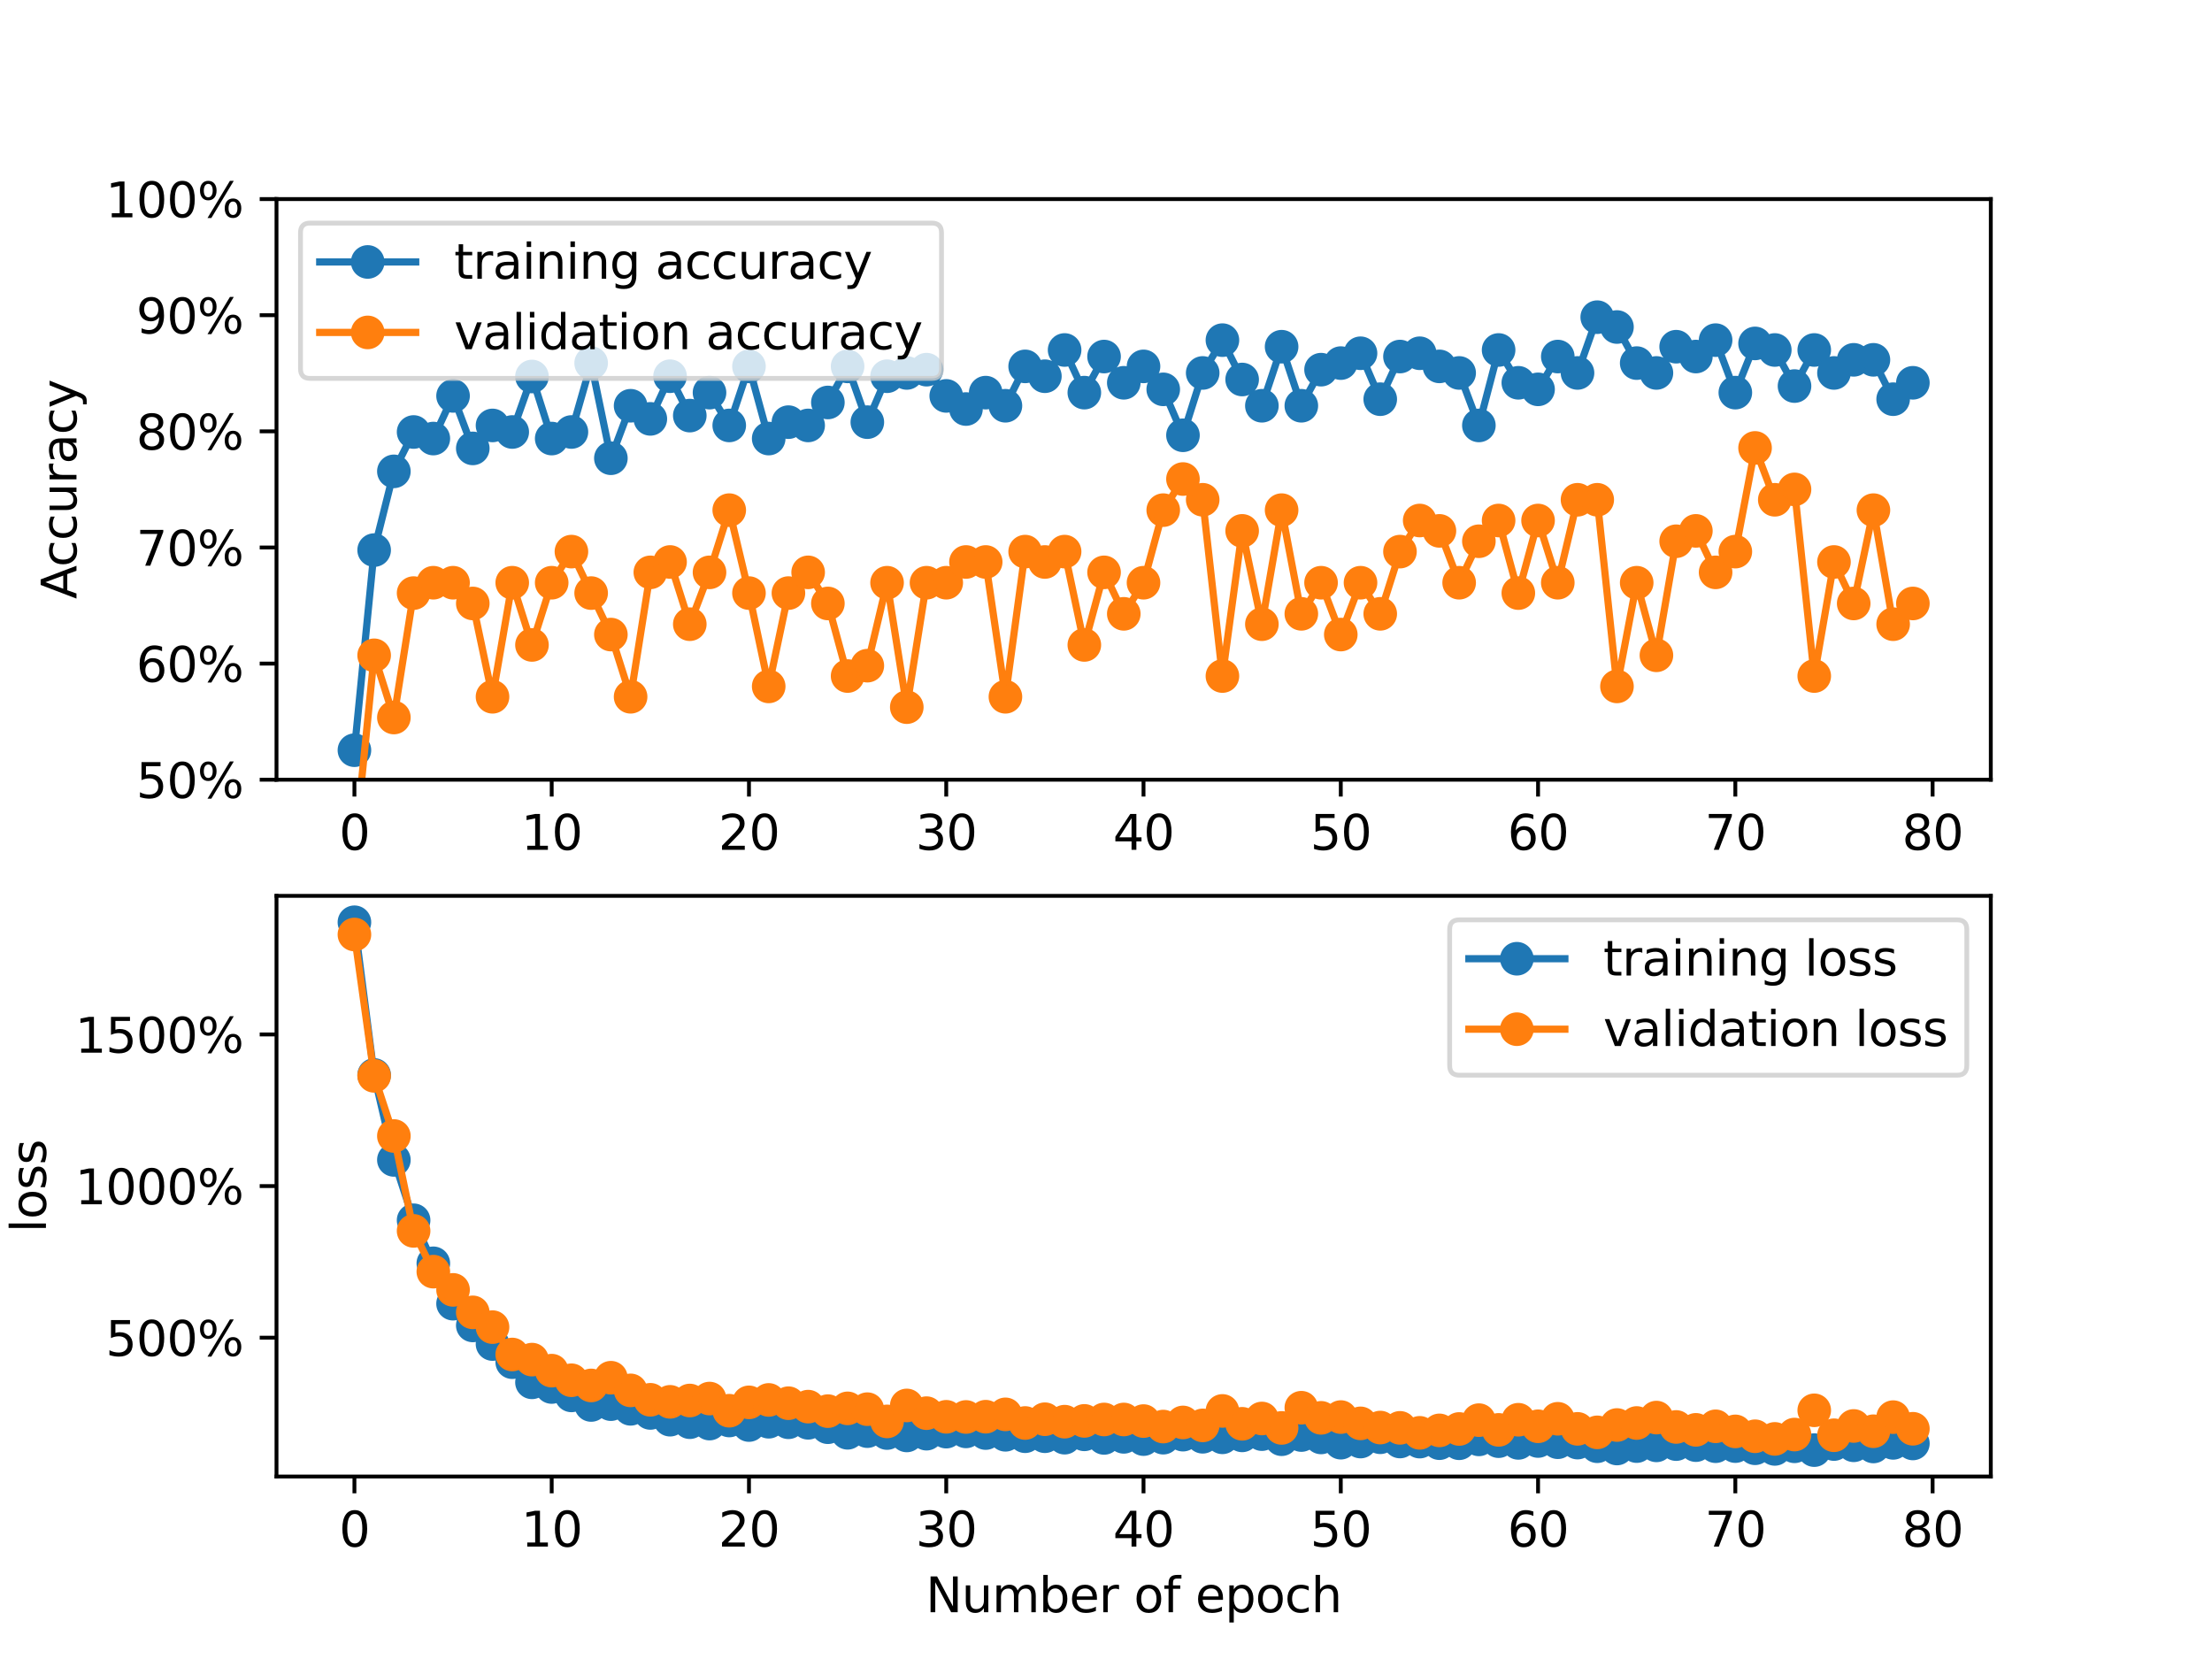 <?xml version="1.0" encoding="utf-8" standalone="no"?>
<!DOCTYPE svg PUBLIC "-//W3C//DTD SVG 1.1//EN"
  "http://www.w3.org/Graphics/SVG/1.1/DTD/svg11.dtd">
<svg xmlns:xlink="http://www.w3.org/1999/xlink" width="460.8pt" height="345.6pt" viewBox="0 0 460.8 345.6" xmlns="http://www.w3.org/2000/svg" version="1.1">
 <defs>
  <style type="text/css">*{stroke-linejoin: round; stroke-linecap: butt}</style>
 </defs>
 <g id="figure_1">
  <g id="patch_1">
   <path d="M 0 345.6 
L 460.8 345.6 
L 460.8 0 
L 0 0 
z
" style="fill: #ffffff"/>
  </g>
  <g id="axes_1">
   <g id="patch_2">
    <path d="M 57.6 162.432 
L 414.72 162.432 
L 414.72 41.472 
L 57.6 41.472 
z
" style="fill: #ffffff"/>
   </g>
   <g id="matplotlib.axis_1">
    <g id="xtick_1">
     <g id="line2d_1">
      <defs>
       <path id="me997e306c8" d="M 0 0 
L 0 3.5 
" style="stroke: #000000; stroke-width: 0.8"/>
      </defs>
      <g>
       <use xlink:href="#me997e306c8" x="73.833" y="162.432" style="stroke: #000000; stroke-width: 0.8"/>
      </g>
     </g>
     <g id="text_1">
      <!-- 0 -->
      <g transform="translate(70.651 177.03) scale(0.1 -0.1)">
       <defs>
        <path id="DejaVuSans-30" d="M 2034 4250 
Q 1547 4250 1301 3770 
Q 1056 3291 1056 2328 
Q 1056 1369 1301 889 
Q 1547 409 2034 409 
Q 2525 409 2770 889 
Q 3016 1369 3016 2328 
Q 3016 3291 2770 3770 
Q 2525 4250 2034 4250 
z
M 2034 4750 
Q 2819 4750 3233 4129 
Q 3647 3509 3647 2328 
Q 3647 1150 3233 529 
Q 2819 -91 2034 -91 
Q 1250 -91 836 529 
Q 422 1150 422 2328 
Q 422 3509 836 4129 
Q 1250 4750 2034 4750 
z
" transform="scale(0.016)"/>
       </defs>
       <use xlink:href="#DejaVuSans-30"/>
      </g>
     </g>
    </g>
    <g id="xtick_2">
     <g id="line2d_2">
      <g>
       <use xlink:href="#me997e306c8" x="114.928" y="162.432" style="stroke: #000000; stroke-width: 0.8"/>
      </g>
     </g>
     <g id="text_2">
      <!-- 10 -->
      <g transform="translate(108.566 177.03) scale(0.1 -0.1)">
       <defs>
        <path id="DejaVuSans-31" d="M 794 531 
L 1825 531 
L 1825 4091 
L 703 3866 
L 703 4441 
L 1819 4666 
L 2450 4666 
L 2450 531 
L 3481 531 
L 3481 0 
L 794 0 
L 794 531 
z
" transform="scale(0.016)"/>
       </defs>
       <use xlink:href="#DejaVuSans-31"/>
       <use xlink:href="#DejaVuSans-30" x="63.623"/>
      </g>
     </g>
    </g>
    <g id="xtick_3">
     <g id="line2d_3">
      <g>
       <use xlink:href="#me997e306c8" x="156.024" y="162.432" style="stroke: #000000; stroke-width: 0.8"/>
      </g>
     </g>
     <g id="text_3">
      <!-- 20 -->
      <g transform="translate(149.661 177.03) scale(0.1 -0.1)">
       <defs>
        <path id="DejaVuSans-32" d="M 1228 531 
L 3431 531 
L 3431 0 
L 469 0 
L 469 531 
Q 828 903 1448 1529 
Q 2069 2156 2228 2338 
Q 2531 2678 2651 2914 
Q 2772 3150 2772 3378 
Q 2772 3750 2511 3984 
Q 2250 4219 1831 4219 
Q 1534 4219 1204 4116 
Q 875 4013 500 3803 
L 500 4441 
Q 881 4594 1212 4672 
Q 1544 4750 1819 4750 
Q 2544 4750 2975 4387 
Q 3406 4025 3406 3419 
Q 3406 3131 3298 2873 
Q 3191 2616 2906 2266 
Q 2828 2175 2409 1742 
Q 1991 1309 1228 531 
z
" transform="scale(0.016)"/>
       </defs>
       <use xlink:href="#DejaVuSans-32"/>
       <use xlink:href="#DejaVuSans-30" x="63.623"/>
      </g>
     </g>
    </g>
    <g id="xtick_4">
     <g id="line2d_4">
      <g>
       <use xlink:href="#me997e306c8" x="197.119" y="162.432" style="stroke: #000000; stroke-width: 0.8"/>
      </g>
     </g>
     <g id="text_4">
      <!-- 30 -->
      <g transform="translate(190.757 177.03) scale(0.1 -0.1)">
       <defs>
        <path id="DejaVuSans-33" d="M 2597 2516 
Q 3050 2419 3304 2112 
Q 3559 1806 3559 1356 
Q 3559 666 3084 287 
Q 2609 -91 1734 -91 
Q 1441 -91 1130 -33 
Q 819 25 488 141 
L 488 750 
Q 750 597 1062 519 
Q 1375 441 1716 441 
Q 2309 441 2620 675 
Q 2931 909 2931 1356 
Q 2931 1769 2642 2001 
Q 2353 2234 1838 2234 
L 1294 2234 
L 1294 2753 
L 1863 2753 
Q 2328 2753 2575 2939 
Q 2822 3125 2822 3475 
Q 2822 3834 2567 4026 
Q 2313 4219 1838 4219 
Q 1578 4219 1281 4162 
Q 984 4106 628 3988 
L 628 4550 
Q 988 4650 1302 4700 
Q 1616 4750 1894 4750 
Q 2613 4750 3031 4423 
Q 3450 4097 3450 3541 
Q 3450 3153 3228 2886 
Q 3006 2619 2597 2516 
z
" transform="scale(0.016)"/>
       </defs>
       <use xlink:href="#DejaVuSans-33"/>
       <use xlink:href="#DejaVuSans-30" x="63.623"/>
      </g>
     </g>
    </g>
    <g id="xtick_5">
     <g id="line2d_5">
      <g>
       <use xlink:href="#me997e306c8" x="238.215" y="162.432" style="stroke: #000000; stroke-width: 0.8"/>
      </g>
     </g>
     <g id="text_5">
      <!-- 40 -->
      <g transform="translate(231.852 177.03) scale(0.1 -0.1)">
       <defs>
        <path id="DejaVuSans-34" d="M 2419 4116 
L 825 1625 
L 2419 1625 
L 2419 4116 
z
M 2253 4666 
L 3047 4666 
L 3047 1625 
L 3713 1625 
L 3713 1100 
L 3047 1100 
L 3047 0 
L 2419 0 
L 2419 1100 
L 313 1100 
L 313 1709 
L 2253 4666 
z
" transform="scale(0.016)"/>
       </defs>
       <use xlink:href="#DejaVuSans-34"/>
       <use xlink:href="#DejaVuSans-30" x="63.623"/>
      </g>
     </g>
    </g>
    <g id="xtick_6">
     <g id="line2d_6">
      <g>
       <use xlink:href="#me997e306c8" x="279.31" y="162.432" style="stroke: #000000; stroke-width: 0.8"/>
      </g>
     </g>
     <g id="text_6">
      <!-- 50 -->
      <g transform="translate(272.948 177.03) scale(0.1 -0.1)">
       <defs>
        <path id="DejaVuSans-35" d="M 691 4666 
L 3169 4666 
L 3169 4134 
L 1269 4134 
L 1269 2991 
Q 1406 3038 1543 3061 
Q 1681 3084 1819 3084 
Q 2600 3084 3056 2656 
Q 3513 2228 3513 1497 
Q 3513 744 3044 326 
Q 2575 -91 1722 -91 
Q 1428 -91 1123 -41 
Q 819 9 494 109 
L 494 744 
Q 775 591 1075 516 
Q 1375 441 1709 441 
Q 2250 441 2565 725 
Q 2881 1009 2881 1497 
Q 2881 1984 2565 2268 
Q 2250 2553 1709 2553 
Q 1456 2553 1204 2497 
Q 953 2441 691 2322 
L 691 4666 
z
" transform="scale(0.016)"/>
       </defs>
       <use xlink:href="#DejaVuSans-35"/>
       <use xlink:href="#DejaVuSans-30" x="63.623"/>
      </g>
     </g>
    </g>
    <g id="xtick_7">
     <g id="line2d_7">
      <g>
       <use xlink:href="#me997e306c8" x="320.406" y="162.432" style="stroke: #000000; stroke-width: 0.8"/>
      </g>
     </g>
     <g id="text_7">
      <!-- 60 -->
      <g transform="translate(314.043 177.03) scale(0.1 -0.1)">
       <defs>
        <path id="DejaVuSans-36" d="M 2113 2584 
Q 1688 2584 1439 2293 
Q 1191 2003 1191 1497 
Q 1191 994 1439 701 
Q 1688 409 2113 409 
Q 2538 409 2786 701 
Q 3034 994 3034 1497 
Q 3034 2003 2786 2293 
Q 2538 2584 2113 2584 
z
M 3366 4563 
L 3366 3988 
Q 3128 4100 2886 4159 
Q 2644 4219 2406 4219 
Q 1781 4219 1451 3797 
Q 1122 3375 1075 2522 
Q 1259 2794 1537 2939 
Q 1816 3084 2150 3084 
Q 2853 3084 3261 2657 
Q 3669 2231 3669 1497 
Q 3669 778 3244 343 
Q 2819 -91 2113 -91 
Q 1303 -91 875 529 
Q 447 1150 447 2328 
Q 447 3434 972 4092 
Q 1497 4750 2381 4750 
Q 2619 4750 2861 4703 
Q 3103 4656 3366 4563 
z
" transform="scale(0.016)"/>
       </defs>
       <use xlink:href="#DejaVuSans-36"/>
       <use xlink:href="#DejaVuSans-30" x="63.623"/>
      </g>
     </g>
    </g>
    <g id="xtick_8">
     <g id="line2d_8">
      <g>
       <use xlink:href="#me997e306c8" x="361.501" y="162.432" style="stroke: #000000; stroke-width: 0.8"/>
      </g>
     </g>
     <g id="text_8">
      <!-- 70 -->
      <g transform="translate(355.139 177.03) scale(0.1 -0.1)">
       <defs>
        <path id="DejaVuSans-37" d="M 525 4666 
L 3525 4666 
L 3525 4397 
L 1831 0 
L 1172 0 
L 2766 4134 
L 525 4134 
L 525 4666 
z
" transform="scale(0.016)"/>
       </defs>
       <use xlink:href="#DejaVuSans-37"/>
       <use xlink:href="#DejaVuSans-30" x="63.623"/>
      </g>
     </g>
    </g>
    <g id="xtick_9">
     <g id="line2d_9">
      <g>
       <use xlink:href="#me997e306c8" x="402.597" y="162.432" style="stroke: #000000; stroke-width: 0.8"/>
      </g>
     </g>
     <g id="text_9">
      <!-- 80 -->
      <g transform="translate(396.234 177.03) scale(0.1 -0.1)">
       <defs>
        <path id="DejaVuSans-38" d="M 2034 2216 
Q 1584 2216 1326 1975 
Q 1069 1734 1069 1313 
Q 1069 891 1326 650 
Q 1584 409 2034 409 
Q 2484 409 2743 651 
Q 3003 894 3003 1313 
Q 3003 1734 2745 1975 
Q 2488 2216 2034 2216 
z
M 1403 2484 
Q 997 2584 770 2862 
Q 544 3141 544 3541 
Q 544 4100 942 4425 
Q 1341 4750 2034 4750 
Q 2731 4750 3128 4425 
Q 3525 4100 3525 3541 
Q 3525 3141 3298 2862 
Q 3072 2584 2669 2484 
Q 3125 2378 3379 2068 
Q 3634 1759 3634 1313 
Q 3634 634 3220 271 
Q 2806 -91 2034 -91 
Q 1263 -91 848 271 
Q 434 634 434 1313 
Q 434 1759 690 2068 
Q 947 2378 1403 2484 
z
M 1172 3481 
Q 1172 3119 1398 2916 
Q 1625 2713 2034 2713 
Q 2441 2713 2670 2916 
Q 2900 3119 2900 3481 
Q 2900 3844 2670 4047 
Q 2441 4250 2034 4250 
Q 1625 4250 1398 4047 
Q 1172 3844 1172 3481 
z
" transform="scale(0.016)"/>
       </defs>
       <use xlink:href="#DejaVuSans-38"/>
       <use xlink:href="#DejaVuSans-30" x="63.623"/>
      </g>
     </g>
    </g>
   </g>
   <g id="matplotlib.axis_2">
    <g id="ytick_1">
     <g id="line2d_10">
      <defs>
       <path id="m765b9a455a" d="M 0 0 
L -3.5 0 
" style="stroke: #000000; stroke-width: 0.8"/>
      </defs>
      <g>
       <use xlink:href="#m765b9a455a" x="57.6" y="162.432" style="stroke: #000000; stroke-width: 0.8"/>
      </g>
     </g>
     <g id="text_10">
      <!-- 50% -->
      <g transform="translate(28.373 166.231) scale(0.1 -0.1)">
       <defs>
        <path id="DejaVuSans-25" d="M 4653 2053 
Q 4381 2053 4226 1822 
Q 4072 1591 4072 1178 
Q 4072 772 4226 539 
Q 4381 306 4653 306 
Q 4919 306 5073 539 
Q 5228 772 5228 1178 
Q 5228 1588 5073 1820 
Q 4919 2053 4653 2053 
z
M 4653 2450 
Q 5147 2450 5437 2106 
Q 5728 1763 5728 1178 
Q 5728 594 5436 251 
Q 5144 -91 4653 -91 
Q 4153 -91 3862 251 
Q 3572 594 3572 1178 
Q 3572 1766 3864 2108 
Q 4156 2450 4653 2450 
z
M 1428 4353 
Q 1159 4353 1004 4120 
Q 850 3888 850 3481 
Q 850 3069 1003 2837 
Q 1156 2606 1428 2606 
Q 1700 2606 1854 2837 
Q 2009 3069 2009 3481 
Q 2009 3884 1853 4118 
Q 1697 4353 1428 4353 
z
M 4250 4750 
L 4750 4750 
L 1831 -91 
L 1331 -91 
L 4250 4750 
z
M 1428 4750 
Q 1922 4750 2215 4408 
Q 2509 4066 2509 3481 
Q 2509 2891 2217 2550 
Q 1925 2209 1428 2209 
Q 931 2209 642 2551 
Q 353 2894 353 3481 
Q 353 4063 643 4406 
Q 934 4750 1428 4750 
z
" transform="scale(0.016)"/>
       </defs>
       <use xlink:href="#DejaVuSans-35"/>
       <use xlink:href="#DejaVuSans-30" x="63.623"/>
       <use xlink:href="#DejaVuSans-25" x="127.246"/>
      </g>
     </g>
    </g>
    <g id="ytick_2">
     <g id="line2d_11">
      <g>
       <use xlink:href="#m765b9a455a" x="57.6" y="138.24" style="stroke: #000000; stroke-width: 0.8"/>
      </g>
     </g>
     <g id="text_11">
      <!-- 60% -->
      <g transform="translate(28.373 142.039) scale(0.1 -0.1)">
       <use xlink:href="#DejaVuSans-36"/>
       <use xlink:href="#DejaVuSans-30" x="63.623"/>
       <use xlink:href="#DejaVuSans-25" x="127.246"/>
      </g>
     </g>
    </g>
    <g id="ytick_3">
     <g id="line2d_12">
      <g>
       <use xlink:href="#m765b9a455a" x="57.6" y="114.048" style="stroke: #000000; stroke-width: 0.8"/>
      </g>
     </g>
     <g id="text_12">
      <!-- 70% -->
      <g transform="translate(28.373 117.847) scale(0.1 -0.1)">
       <use xlink:href="#DejaVuSans-37"/>
       <use xlink:href="#DejaVuSans-30" x="63.623"/>
       <use xlink:href="#DejaVuSans-25" x="127.246"/>
      </g>
     </g>
    </g>
    <g id="ytick_4">
     <g id="line2d_13">
      <g>
       <use xlink:href="#m765b9a455a" x="57.6" y="89.856" style="stroke: #000000; stroke-width: 0.8"/>
      </g>
     </g>
     <g id="text_13">
      <!-- 80% -->
      <g transform="translate(28.373 93.655) scale(0.1 -0.1)">
       <use xlink:href="#DejaVuSans-38"/>
       <use xlink:href="#DejaVuSans-30" x="63.623"/>
       <use xlink:href="#DejaVuSans-25" x="127.246"/>
      </g>
     </g>
    </g>
    <g id="ytick_5">
     <g id="line2d_14">
      <g>
       <use xlink:href="#m765b9a455a" x="57.6" y="65.664" style="stroke: #000000; stroke-width: 0.8"/>
      </g>
     </g>
     <g id="text_14">
      <!-- 90% -->
      <g transform="translate(28.373 69.463) scale(0.1 -0.1)">
       <defs>
        <path id="DejaVuSans-39" d="M 703 97 
L 703 672 
Q 941 559 1184 500 
Q 1428 441 1663 441 
Q 2288 441 2617 861 
Q 2947 1281 2994 2138 
Q 2813 1869 2534 1725 
Q 2256 1581 1919 1581 
Q 1219 1581 811 2004 
Q 403 2428 403 3163 
Q 403 3881 828 4315 
Q 1253 4750 1959 4750 
Q 2769 4750 3195 4129 
Q 3622 3509 3622 2328 
Q 3622 1225 3098 567 
Q 2575 -91 1691 -91 
Q 1453 -91 1209 -44 
Q 966 3 703 97 
z
M 1959 2075 
Q 2384 2075 2632 2365 
Q 2881 2656 2881 3163 
Q 2881 3666 2632 3958 
Q 2384 4250 1959 4250 
Q 1534 4250 1286 3958 
Q 1038 3666 1038 3163 
Q 1038 2656 1286 2365 
Q 1534 2075 1959 2075 
z
" transform="scale(0.016)"/>
       </defs>
       <use xlink:href="#DejaVuSans-39"/>
       <use xlink:href="#DejaVuSans-30" x="63.623"/>
       <use xlink:href="#DejaVuSans-25" x="127.246"/>
      </g>
     </g>
    </g>
    <g id="ytick_6">
     <g id="line2d_15">
      <g>
       <use xlink:href="#m765b9a455a" x="57.6" y="41.472" style="stroke: #000000; stroke-width: 0.8"/>
      </g>
     </g>
     <g id="text_15">
      <!-- 100% -->
      <g transform="translate(22.011 45.271) scale(0.1 -0.1)">
       <use xlink:href="#DejaVuSans-31"/>
       <use xlink:href="#DejaVuSans-30" x="63.623"/>
       <use xlink:href="#DejaVuSans-30" x="127.246"/>
       <use xlink:href="#DejaVuSans-25" x="190.869"/>
      </g>
     </g>
    </g>
    <g id="text_16">
     <!-- Accuracy -->
     <g transform="translate(15.931 124.78) rotate(-90) scale(0.1 -0.1)">
      <defs>
       <path id="DejaVuSans-41" d="M 2188 4044 
L 1331 1722 
L 3047 1722 
L 2188 4044 
z
M 1831 4666 
L 2547 4666 
L 4325 0 
L 3669 0 
L 3244 1197 
L 1141 1197 
L 716 0 
L 50 0 
L 1831 4666 
z
" transform="scale(0.016)"/>
       <path id="DejaVuSans-63" d="M 3122 3366 
L 3122 2828 
Q 2878 2963 2633 3030 
Q 2388 3097 2138 3097 
Q 1578 3097 1268 2742 
Q 959 2388 959 1747 
Q 959 1106 1268 751 
Q 1578 397 2138 397 
Q 2388 397 2633 464 
Q 2878 531 3122 666 
L 3122 134 
Q 2881 22 2623 -34 
Q 2366 -91 2075 -91 
Q 1284 -91 818 406 
Q 353 903 353 1747 
Q 353 2603 823 3093 
Q 1294 3584 2113 3584 
Q 2378 3584 2631 3529 
Q 2884 3475 3122 3366 
z
" transform="scale(0.016)"/>
       <path id="DejaVuSans-75" d="M 544 1381 
L 544 3500 
L 1119 3500 
L 1119 1403 
Q 1119 906 1312 657 
Q 1506 409 1894 409 
Q 2359 409 2629 706 
Q 2900 1003 2900 1516 
L 2900 3500 
L 3475 3500 
L 3475 0 
L 2900 0 
L 2900 538 
Q 2691 219 2414 64 
Q 2138 -91 1772 -91 
Q 1169 -91 856 284 
Q 544 659 544 1381 
z
M 1991 3584 
L 1991 3584 
z
" transform="scale(0.016)"/>
       <path id="DejaVuSans-72" d="M 2631 2963 
Q 2534 3019 2420 3045 
Q 2306 3072 2169 3072 
Q 1681 3072 1420 2755 
Q 1159 2438 1159 1844 
L 1159 0 
L 581 0 
L 581 3500 
L 1159 3500 
L 1159 2956 
Q 1341 3275 1631 3429 
Q 1922 3584 2338 3584 
Q 2397 3584 2469 3576 
Q 2541 3569 2628 3553 
L 2631 2963 
z
" transform="scale(0.016)"/>
       <path id="DejaVuSans-61" d="M 2194 1759 
Q 1497 1759 1228 1600 
Q 959 1441 959 1056 
Q 959 750 1161 570 
Q 1363 391 1709 391 
Q 2188 391 2477 730 
Q 2766 1069 2766 1631 
L 2766 1759 
L 2194 1759 
z
M 3341 1997 
L 3341 0 
L 2766 0 
L 2766 531 
Q 2569 213 2275 61 
Q 1981 -91 1556 -91 
Q 1019 -91 701 211 
Q 384 513 384 1019 
Q 384 1609 779 1909 
Q 1175 2209 1959 2209 
L 2766 2209 
L 2766 2266 
Q 2766 2663 2505 2880 
Q 2244 3097 1772 3097 
Q 1472 3097 1187 3025 
Q 903 2953 641 2809 
L 641 3341 
Q 956 3463 1253 3523 
Q 1550 3584 1831 3584 
Q 2591 3584 2966 3190 
Q 3341 2797 3341 1997 
z
" transform="scale(0.016)"/>
       <path id="DejaVuSans-79" d="M 2059 -325 
Q 1816 -950 1584 -1140 
Q 1353 -1331 966 -1331 
L 506 -1331 
L 506 -850 
L 844 -850 
Q 1081 -850 1212 -737 
Q 1344 -625 1503 -206 
L 1606 56 
L 191 3500 
L 800 3500 
L 1894 763 
L 2988 3500 
L 3597 3500 
L 2059 -325 
z
" transform="scale(0.016)"/>
      </defs>
      <use xlink:href="#DejaVuSans-41"/>
      <use xlink:href="#DejaVuSans-63" x="66.658"/>
      <use xlink:href="#DejaVuSans-63" x="121.639"/>
      <use xlink:href="#DejaVuSans-75" x="176.619"/>
      <use xlink:href="#DejaVuSans-72" x="239.998"/>
      <use xlink:href="#DejaVuSans-61" x="281.111"/>
      <use xlink:href="#DejaVuSans-63" x="342.391"/>
      <use xlink:href="#DejaVuSans-79" x="397.371"/>
     </g>
    </g>
   </g>
   <g id="line2d_16">
    <path d="M 73.833 156.281 
L 77.942 114.595 
L 82.052 98.193 
L 86.161 89.993 
L 90.271 91.359 
L 94.38 82.475 
L 98.49 93.41 
L 102.6 88.626 
L 106.709 89.993 
L 110.819 78.432 
L 114.928 91.359 
L 119.038 89.993 
L 123.147 75.641 
L 127.257 95.46 
L 131.366 84.526 
L 135.476 87.259 
L 139.586 78.375 
L 143.695 86.576 
L 147.805 81.792 
L 151.914 88.626 
L 156.024 76.325 
L 160.133 91.359 
L 164.243 87.943 
L 168.352 88.626 
L 172.462 83.842 
L 176.572 76.325 
L 180.681 87.943 
L 184.791 78.375 
L 188.9 77.692 
L 193.01 77.008 
L 197.119 82.475 
L 201.229 85.209 
L 205.338 81.792 
L 209.448 84.526 
L 213.557 76.325 
L 217.667 78.375 
L 221.777 72.908 
L 225.886 81.792 
L 229.996 74.275 
L 234.105 79.742 
L 238.215 76.325 
L 242.324 81.109 
L 246.434 90.676 
L 250.543 77.692 
L 254.653 70.858 
L 258.763 79.058 
L 262.872 84.526 
L 266.982 72.225 
L 271.091 84.526 
L 275.201 77.008 
L 279.31 75.641 
L 283.42 73.591 
L 287.529 83.159 
L 291.639 74.275 
L 295.748 73.591 
L 299.858 76.325 
L 303.968 77.692 
L 308.077 88.626 
L 312.187 72.908 
L 316.296 79.742 
L 320.406 81.109 
L 324.515 74.275 
L 328.625 77.692 
L 332.734 66.074 
L 336.844 68.124 
L 340.954 75.641 
L 345.063 77.692 
L 349.173 72.225 
L 353.282 74.275 
L 357.392 70.858 
L 361.501 81.792 
L 365.611 71.541 
L 369.72 72.908 
L 373.83 80.425 
L 377.94 72.908 
L 382.049 77.692 
L 386.159 74.958 
L 390.268 74.958 
L 394.378 83.159 
L 398.487 79.742 
" clip-path="url(#p3775224f72)" style="fill: none; stroke: #1f77b4; stroke-width: 1.5; stroke-linecap: square"/>
    <defs>
     <path id="m36981e7e92" d="M 0 3 
C 0.796 3 1.559 2.684 2.121 2.121 
C 2.684 1.559 3 0.796 3 0 
C 3 -0.796 2.684 -1.559 2.121 -2.121 
C 1.559 -2.684 0.796 -3 0 -3 
C -0.796 -3 -1.559 -2.684 -2.121 -2.121 
C -2.684 -1.559 -3 -0.796 -3 0 
C -3 0.796 -2.684 1.559 -2.121 2.121 
C -1.559 2.684 -0.796 3 0 3 
z
" style="stroke: #1f77b4"/>
    </defs>
    <g clip-path="url(#p3775224f72)">
     <use xlink:href="#m36981e7e92" x="73.833" y="156.281" style="fill: #1f77b4; stroke: #1f77b4"/>
     <use xlink:href="#m36981e7e92" x="77.942" y="114.595" style="fill: #1f77b4; stroke: #1f77b4"/>
     <use xlink:href="#m36981e7e92" x="82.052" y="98.193" style="fill: #1f77b4; stroke: #1f77b4"/>
     <use xlink:href="#m36981e7e92" x="86.161" y="89.993" style="fill: #1f77b4; stroke: #1f77b4"/>
     <use xlink:href="#m36981e7e92" x="90.271" y="91.359" style="fill: #1f77b4; stroke: #1f77b4"/>
     <use xlink:href="#m36981e7e92" x="94.38" y="82.475" style="fill: #1f77b4; stroke: #1f77b4"/>
     <use xlink:href="#m36981e7e92" x="98.49" y="93.41" style="fill: #1f77b4; stroke: #1f77b4"/>
     <use xlink:href="#m36981e7e92" x="102.6" y="88.626" style="fill: #1f77b4; stroke: #1f77b4"/>
     <use xlink:href="#m36981e7e92" x="106.709" y="89.993" style="fill: #1f77b4; stroke: #1f77b4"/>
     <use xlink:href="#m36981e7e92" x="110.819" y="78.432" style="fill: #1f77b4; stroke: #1f77b4"/>
     <use xlink:href="#m36981e7e92" x="114.928" y="91.359" style="fill: #1f77b4; stroke: #1f77b4"/>
     <use xlink:href="#m36981e7e92" x="119.038" y="89.993" style="fill: #1f77b4; stroke: #1f77b4"/>
     <use xlink:href="#m36981e7e92" x="123.147" y="75.641" style="fill: #1f77b4; stroke: #1f77b4"/>
     <use xlink:href="#m36981e7e92" x="127.257" y="95.46" style="fill: #1f77b4; stroke: #1f77b4"/>
     <use xlink:href="#m36981e7e92" x="131.366" y="84.526" style="fill: #1f77b4; stroke: #1f77b4"/>
     <use xlink:href="#m36981e7e92" x="135.476" y="87.259" style="fill: #1f77b4; stroke: #1f77b4"/>
     <use xlink:href="#m36981e7e92" x="139.586" y="78.375" style="fill: #1f77b4; stroke: #1f77b4"/>
     <use xlink:href="#m36981e7e92" x="143.695" y="86.576" style="fill: #1f77b4; stroke: #1f77b4"/>
     <use xlink:href="#m36981e7e92" x="147.805" y="81.792" style="fill: #1f77b4; stroke: #1f77b4"/>
     <use xlink:href="#m36981e7e92" x="151.914" y="88.626" style="fill: #1f77b4; stroke: #1f77b4"/>
     <use xlink:href="#m36981e7e92" x="156.024" y="76.325" style="fill: #1f77b4; stroke: #1f77b4"/>
     <use xlink:href="#m36981e7e92" x="160.133" y="91.359" style="fill: #1f77b4; stroke: #1f77b4"/>
     <use xlink:href="#m36981e7e92" x="164.243" y="87.943" style="fill: #1f77b4; stroke: #1f77b4"/>
     <use xlink:href="#m36981e7e92" x="168.352" y="88.626" style="fill: #1f77b4; stroke: #1f77b4"/>
     <use xlink:href="#m36981e7e92" x="172.462" y="83.842" style="fill: #1f77b4; stroke: #1f77b4"/>
     <use xlink:href="#m36981e7e92" x="176.572" y="76.325" style="fill: #1f77b4; stroke: #1f77b4"/>
     <use xlink:href="#m36981e7e92" x="180.681" y="87.943" style="fill: #1f77b4; stroke: #1f77b4"/>
     <use xlink:href="#m36981e7e92" x="184.791" y="78.375" style="fill: #1f77b4; stroke: #1f77b4"/>
     <use xlink:href="#m36981e7e92" x="188.9" y="77.692" style="fill: #1f77b4; stroke: #1f77b4"/>
     <use xlink:href="#m36981e7e92" x="193.01" y="77.008" style="fill: #1f77b4; stroke: #1f77b4"/>
     <use xlink:href="#m36981e7e92" x="197.119" y="82.475" style="fill: #1f77b4; stroke: #1f77b4"/>
     <use xlink:href="#m36981e7e92" x="201.229" y="85.209" style="fill: #1f77b4; stroke: #1f77b4"/>
     <use xlink:href="#m36981e7e92" x="205.338" y="81.792" style="fill: #1f77b4; stroke: #1f77b4"/>
     <use xlink:href="#m36981e7e92" x="209.448" y="84.526" style="fill: #1f77b4; stroke: #1f77b4"/>
     <use xlink:href="#m36981e7e92" x="213.557" y="76.325" style="fill: #1f77b4; stroke: #1f77b4"/>
     <use xlink:href="#m36981e7e92" x="217.667" y="78.375" style="fill: #1f77b4; stroke: #1f77b4"/>
     <use xlink:href="#m36981e7e92" x="221.777" y="72.908" style="fill: #1f77b4; stroke: #1f77b4"/>
     <use xlink:href="#m36981e7e92" x="225.886" y="81.792" style="fill: #1f77b4; stroke: #1f77b4"/>
     <use xlink:href="#m36981e7e92" x="229.996" y="74.275" style="fill: #1f77b4; stroke: #1f77b4"/>
     <use xlink:href="#m36981e7e92" x="234.105" y="79.742" style="fill: #1f77b4; stroke: #1f77b4"/>
     <use xlink:href="#m36981e7e92" x="238.215" y="76.325" style="fill: #1f77b4; stroke: #1f77b4"/>
     <use xlink:href="#m36981e7e92" x="242.324" y="81.109" style="fill: #1f77b4; stroke: #1f77b4"/>
     <use xlink:href="#m36981e7e92" x="246.434" y="90.676" style="fill: #1f77b4; stroke: #1f77b4"/>
     <use xlink:href="#m36981e7e92" x="250.543" y="77.692" style="fill: #1f77b4; stroke: #1f77b4"/>
     <use xlink:href="#m36981e7e92" x="254.653" y="70.858" style="fill: #1f77b4; stroke: #1f77b4"/>
     <use xlink:href="#m36981e7e92" x="258.763" y="79.058" style="fill: #1f77b4; stroke: #1f77b4"/>
     <use xlink:href="#m36981e7e92" x="262.872" y="84.526" style="fill: #1f77b4; stroke: #1f77b4"/>
     <use xlink:href="#m36981e7e92" x="266.982" y="72.225" style="fill: #1f77b4; stroke: #1f77b4"/>
     <use xlink:href="#m36981e7e92" x="271.091" y="84.526" style="fill: #1f77b4; stroke: #1f77b4"/>
     <use xlink:href="#m36981e7e92" x="275.201" y="77.008" style="fill: #1f77b4; stroke: #1f77b4"/>
     <use xlink:href="#m36981e7e92" x="279.31" y="75.641" style="fill: #1f77b4; stroke: #1f77b4"/>
     <use xlink:href="#m36981e7e92" x="283.42" y="73.591" style="fill: #1f77b4; stroke: #1f77b4"/>
     <use xlink:href="#m36981e7e92" x="287.529" y="83.159" style="fill: #1f77b4; stroke: #1f77b4"/>
     <use xlink:href="#m36981e7e92" x="291.639" y="74.275" style="fill: #1f77b4; stroke: #1f77b4"/>
     <use xlink:href="#m36981e7e92" x="295.748" y="73.591" style="fill: #1f77b4; stroke: #1f77b4"/>
     <use xlink:href="#m36981e7e92" x="299.858" y="76.325" style="fill: #1f77b4; stroke: #1f77b4"/>
     <use xlink:href="#m36981e7e92" x="303.968" y="77.692" style="fill: #1f77b4; stroke: #1f77b4"/>
     <use xlink:href="#m36981e7e92" x="308.077" y="88.626" style="fill: #1f77b4; stroke: #1f77b4"/>
     <use xlink:href="#m36981e7e92" x="312.187" y="72.908" style="fill: #1f77b4; stroke: #1f77b4"/>
     <use xlink:href="#m36981e7e92" x="316.296" y="79.742" style="fill: #1f77b4; stroke: #1f77b4"/>
     <use xlink:href="#m36981e7e92" x="320.406" y="81.109" style="fill: #1f77b4; stroke: #1f77b4"/>
     <use xlink:href="#m36981e7e92" x="324.515" y="74.275" style="fill: #1f77b4; stroke: #1f77b4"/>
     <use xlink:href="#m36981e7e92" x="328.625" y="77.692" style="fill: #1f77b4; stroke: #1f77b4"/>
     <use xlink:href="#m36981e7e92" x="332.734" y="66.074" style="fill: #1f77b4; stroke: #1f77b4"/>
     <use xlink:href="#m36981e7e92" x="336.844" y="68.124" style="fill: #1f77b4; stroke: #1f77b4"/>
     <use xlink:href="#m36981e7e92" x="340.954" y="75.641" style="fill: #1f77b4; stroke: #1f77b4"/>
     <use xlink:href="#m36981e7e92" x="345.063" y="77.692" style="fill: #1f77b4; stroke: #1f77b4"/>
     <use xlink:href="#m36981e7e92" x="349.173" y="72.225" style="fill: #1f77b4; stroke: #1f77b4"/>
     <use xlink:href="#m36981e7e92" x="353.282" y="74.275" style="fill: #1f77b4; stroke: #1f77b4"/>
     <use xlink:href="#m36981e7e92" x="357.392" y="70.858" style="fill: #1f77b4; stroke: #1f77b4"/>
     <use xlink:href="#m36981e7e92" x="361.501" y="81.792" style="fill: #1f77b4; stroke: #1f77b4"/>
     <use xlink:href="#m36981e7e92" x="365.611" y="71.541" style="fill: #1f77b4; stroke: #1f77b4"/>
     <use xlink:href="#m36981e7e92" x="369.72" y="72.908" style="fill: #1f77b4; stroke: #1f77b4"/>
     <use xlink:href="#m36981e7e92" x="373.83" y="80.425" style="fill: #1f77b4; stroke: #1f77b4"/>
     <use xlink:href="#m36981e7e92" x="377.94" y="72.908" style="fill: #1f77b4; stroke: #1f77b4"/>
     <use xlink:href="#m36981e7e92" x="382.049" y="77.692" style="fill: #1f77b4; stroke: #1f77b4"/>
     <use xlink:href="#m36981e7e92" x="386.159" y="74.958" style="fill: #1f77b4; stroke: #1f77b4"/>
     <use xlink:href="#m36981e7e92" x="390.268" y="74.958" style="fill: #1f77b4; stroke: #1f77b4"/>
     <use xlink:href="#m36981e7e92" x="394.378" y="83.159" style="fill: #1f77b4; stroke: #1f77b4"/>
     <use xlink:href="#m36981e7e92" x="398.487" y="79.742" style="fill: #1f77b4; stroke: #1f77b4"/>
    </g>
   </g>
   <g id="line2d_17">
    <path d="M 73.833 177.552 
L 77.942 136.512 
L 82.052 149.472 
L 86.161 123.552 
L 90.271 121.392 
L 94.38 121.392 
L 98.49 125.712 
L 102.6 145.152 
L 106.709 121.392 
L 110.819 134.352 
L 114.928 121.392 
L 119.038 114.912 
L 123.147 123.552 
L 127.257 132.192 
L 131.366 145.152 
L 135.476 119.232 
L 139.586 117.072 
L 143.695 130.032 
L 147.805 119.232 
L 151.914 106.272 
L 156.024 123.552 
L 160.133 142.992 
L 164.243 123.552 
L 168.352 119.232 
L 172.462 125.712 
L 176.572 140.832 
L 180.681 138.672 
L 184.791 121.392 
L 188.9 147.312 
L 193.01 121.392 
L 197.119 121.392 
L 201.229 117.072 
L 205.338 117.072 
L 209.448 145.152 
L 213.557 114.912 
L 217.667 117.072 
L 221.777 114.912 
L 225.886 134.352 
L 229.996 119.232 
L 234.105 127.872 
L 238.215 121.392 
L 242.324 106.272 
L 246.434 99.792 
L 250.543 104.112 
L 254.653 140.832 
L 258.763 110.592 
L 262.872 130.032 
L 266.982 106.272 
L 271.091 127.872 
L 275.201 121.392 
L 279.31 132.192 
L 283.42 121.392 
L 287.529 127.872 
L 291.639 114.912 
L 295.748 108.432 
L 299.858 110.592 
L 303.968 121.392 
L 308.077 112.752 
L 312.187 108.432 
L 316.296 123.552 
L 320.406 108.432 
L 324.515 121.392 
L 328.625 104.112 
L 332.734 104.112 
L 336.844 142.992 
L 340.954 121.392 
L 345.063 136.512 
L 349.173 112.752 
L 353.282 110.592 
L 357.392 119.232 
L 361.501 114.912 
L 365.611 93.312 
L 369.72 104.112 
L 373.83 101.952 
L 377.94 140.832 
L 382.049 117.072 
L 386.159 125.712 
L 390.268 106.272 
L 394.378 130.032 
L 398.487 125.712 
" clip-path="url(#p3775224f72)" style="fill: none; stroke: #ff7f0e; stroke-width: 1.5; stroke-linecap: square"/>
    <defs>
     <path id="ma8f46b669b" d="M 0 3 
C 0.796 3 1.559 2.684 2.121 2.121 
C 2.684 1.559 3 0.796 3 0 
C 3 -0.796 2.684 -1.559 2.121 -2.121 
C 1.559 -2.684 0.796 -3 0 -3 
C -0.796 -3 -1.559 -2.684 -2.121 -2.121 
C -2.684 -1.559 -3 -0.796 -3 0 
C -3 0.796 -2.684 1.559 -2.121 2.121 
C -1.559 2.684 -0.796 3 0 3 
z
" style="stroke: #ff7f0e"/>
    </defs>
    <g clip-path="url(#p3775224f72)">
     <use xlink:href="#ma8f46b669b" x="73.833" y="177.552" style="fill: #ff7f0e; stroke: #ff7f0e"/>
     <use xlink:href="#ma8f46b669b" x="77.942" y="136.512" style="fill: #ff7f0e; stroke: #ff7f0e"/>
     <use xlink:href="#ma8f46b669b" x="82.052" y="149.472" style="fill: #ff7f0e; stroke: #ff7f0e"/>
     <use xlink:href="#ma8f46b669b" x="86.161" y="123.552" style="fill: #ff7f0e; stroke: #ff7f0e"/>
     <use xlink:href="#ma8f46b669b" x="90.271" y="121.392" style="fill: #ff7f0e; stroke: #ff7f0e"/>
     <use xlink:href="#ma8f46b669b" x="94.38" y="121.392" style="fill: #ff7f0e; stroke: #ff7f0e"/>
     <use xlink:href="#ma8f46b669b" x="98.49" y="125.712" style="fill: #ff7f0e; stroke: #ff7f0e"/>
     <use xlink:href="#ma8f46b669b" x="102.6" y="145.152" style="fill: #ff7f0e; stroke: #ff7f0e"/>
     <use xlink:href="#ma8f46b669b" x="106.709" y="121.392" style="fill: #ff7f0e; stroke: #ff7f0e"/>
     <use xlink:href="#ma8f46b669b" x="110.819" y="134.352" style="fill: #ff7f0e; stroke: #ff7f0e"/>
     <use xlink:href="#ma8f46b669b" x="114.928" y="121.392" style="fill: #ff7f0e; stroke: #ff7f0e"/>
     <use xlink:href="#ma8f46b669b" x="119.038" y="114.912" style="fill: #ff7f0e; stroke: #ff7f0e"/>
     <use xlink:href="#ma8f46b669b" x="123.147" y="123.552" style="fill: #ff7f0e; stroke: #ff7f0e"/>
     <use xlink:href="#ma8f46b669b" x="127.257" y="132.192" style="fill: #ff7f0e; stroke: #ff7f0e"/>
     <use xlink:href="#ma8f46b669b" x="131.366" y="145.152" style="fill: #ff7f0e; stroke: #ff7f0e"/>
     <use xlink:href="#ma8f46b669b" x="135.476" y="119.232" style="fill: #ff7f0e; stroke: #ff7f0e"/>
     <use xlink:href="#ma8f46b669b" x="139.586" y="117.072" style="fill: #ff7f0e; stroke: #ff7f0e"/>
     <use xlink:href="#ma8f46b669b" x="143.695" y="130.032" style="fill: #ff7f0e; stroke: #ff7f0e"/>
     <use xlink:href="#ma8f46b669b" x="147.805" y="119.232" style="fill: #ff7f0e; stroke: #ff7f0e"/>
     <use xlink:href="#ma8f46b669b" x="151.914" y="106.272" style="fill: #ff7f0e; stroke: #ff7f0e"/>
     <use xlink:href="#ma8f46b669b" x="156.024" y="123.552" style="fill: #ff7f0e; stroke: #ff7f0e"/>
     <use xlink:href="#ma8f46b669b" x="160.133" y="142.992" style="fill: #ff7f0e; stroke: #ff7f0e"/>
     <use xlink:href="#ma8f46b669b" x="164.243" y="123.552" style="fill: #ff7f0e; stroke: #ff7f0e"/>
     <use xlink:href="#ma8f46b669b" x="168.352" y="119.232" style="fill: #ff7f0e; stroke: #ff7f0e"/>
     <use xlink:href="#ma8f46b669b" x="172.462" y="125.712" style="fill: #ff7f0e; stroke: #ff7f0e"/>
     <use xlink:href="#ma8f46b669b" x="176.572" y="140.832" style="fill: #ff7f0e; stroke: #ff7f0e"/>
     <use xlink:href="#ma8f46b669b" x="180.681" y="138.672" style="fill: #ff7f0e; stroke: #ff7f0e"/>
     <use xlink:href="#ma8f46b669b" x="184.791" y="121.392" style="fill: #ff7f0e; stroke: #ff7f0e"/>
     <use xlink:href="#ma8f46b669b" x="188.9" y="147.312" style="fill: #ff7f0e; stroke: #ff7f0e"/>
     <use xlink:href="#ma8f46b669b" x="193.01" y="121.392" style="fill: #ff7f0e; stroke: #ff7f0e"/>
     <use xlink:href="#ma8f46b669b" x="197.119" y="121.392" style="fill: #ff7f0e; stroke: #ff7f0e"/>
     <use xlink:href="#ma8f46b669b" x="201.229" y="117.072" style="fill: #ff7f0e; stroke: #ff7f0e"/>
     <use xlink:href="#ma8f46b669b" x="205.338" y="117.072" style="fill: #ff7f0e; stroke: #ff7f0e"/>
     <use xlink:href="#ma8f46b669b" x="209.448" y="145.152" style="fill: #ff7f0e; stroke: #ff7f0e"/>
     <use xlink:href="#ma8f46b669b" x="213.557" y="114.912" style="fill: #ff7f0e; stroke: #ff7f0e"/>
     <use xlink:href="#ma8f46b669b" x="217.667" y="117.072" style="fill: #ff7f0e; stroke: #ff7f0e"/>
     <use xlink:href="#ma8f46b669b" x="221.777" y="114.912" style="fill: #ff7f0e; stroke: #ff7f0e"/>
     <use xlink:href="#ma8f46b669b" x="225.886" y="134.352" style="fill: #ff7f0e; stroke: #ff7f0e"/>
     <use xlink:href="#ma8f46b669b" x="229.996" y="119.232" style="fill: #ff7f0e; stroke: #ff7f0e"/>
     <use xlink:href="#ma8f46b669b" x="234.105" y="127.872" style="fill: #ff7f0e; stroke: #ff7f0e"/>
     <use xlink:href="#ma8f46b669b" x="238.215" y="121.392" style="fill: #ff7f0e; stroke: #ff7f0e"/>
     <use xlink:href="#ma8f46b669b" x="242.324" y="106.272" style="fill: #ff7f0e; stroke: #ff7f0e"/>
     <use xlink:href="#ma8f46b669b" x="246.434" y="99.792" style="fill: #ff7f0e; stroke: #ff7f0e"/>
     <use xlink:href="#ma8f46b669b" x="250.543" y="104.112" style="fill: #ff7f0e; stroke: #ff7f0e"/>
     <use xlink:href="#ma8f46b669b" x="254.653" y="140.832" style="fill: #ff7f0e; stroke: #ff7f0e"/>
     <use xlink:href="#ma8f46b669b" x="258.763" y="110.592" style="fill: #ff7f0e; stroke: #ff7f0e"/>
     <use xlink:href="#ma8f46b669b" x="262.872" y="130.032" style="fill: #ff7f0e; stroke: #ff7f0e"/>
     <use xlink:href="#ma8f46b669b" x="266.982" y="106.272" style="fill: #ff7f0e; stroke: #ff7f0e"/>
     <use xlink:href="#ma8f46b669b" x="271.091" y="127.872" style="fill: #ff7f0e; stroke: #ff7f0e"/>
     <use xlink:href="#ma8f46b669b" x="275.201" y="121.392" style="fill: #ff7f0e; stroke: #ff7f0e"/>
     <use xlink:href="#ma8f46b669b" x="279.31" y="132.192" style="fill: #ff7f0e; stroke: #ff7f0e"/>
     <use xlink:href="#ma8f46b669b" x="283.42" y="121.392" style="fill: #ff7f0e; stroke: #ff7f0e"/>
     <use xlink:href="#ma8f46b669b" x="287.529" y="127.872" style="fill: #ff7f0e; stroke: #ff7f0e"/>
     <use xlink:href="#ma8f46b669b" x="291.639" y="114.912" style="fill: #ff7f0e; stroke: #ff7f0e"/>
     <use xlink:href="#ma8f46b669b" x="295.748" y="108.432" style="fill: #ff7f0e; stroke: #ff7f0e"/>
     <use xlink:href="#ma8f46b669b" x="299.858" y="110.592" style="fill: #ff7f0e; stroke: #ff7f0e"/>
     <use xlink:href="#ma8f46b669b" x="303.968" y="121.392" style="fill: #ff7f0e; stroke: #ff7f0e"/>
     <use xlink:href="#ma8f46b669b" x="308.077" y="112.752" style="fill: #ff7f0e; stroke: #ff7f0e"/>
     <use xlink:href="#ma8f46b669b" x="312.187" y="108.432" style="fill: #ff7f0e; stroke: #ff7f0e"/>
     <use xlink:href="#ma8f46b669b" x="316.296" y="123.552" style="fill: #ff7f0e; stroke: #ff7f0e"/>
     <use xlink:href="#ma8f46b669b" x="320.406" y="108.432" style="fill: #ff7f0e; stroke: #ff7f0e"/>
     <use xlink:href="#ma8f46b669b" x="324.515" y="121.392" style="fill: #ff7f0e; stroke: #ff7f0e"/>
     <use xlink:href="#ma8f46b669b" x="328.625" y="104.112" style="fill: #ff7f0e; stroke: #ff7f0e"/>
     <use xlink:href="#ma8f46b669b" x="332.734" y="104.112" style="fill: #ff7f0e; stroke: #ff7f0e"/>
     <use xlink:href="#ma8f46b669b" x="336.844" y="142.992" style="fill: #ff7f0e; stroke: #ff7f0e"/>
     <use xlink:href="#ma8f46b669b" x="340.954" y="121.392" style="fill: #ff7f0e; stroke: #ff7f0e"/>
     <use xlink:href="#ma8f46b669b" x="345.063" y="136.512" style="fill: #ff7f0e; stroke: #ff7f0e"/>
     <use xlink:href="#ma8f46b669b" x="349.173" y="112.752" style="fill: #ff7f0e; stroke: #ff7f0e"/>
     <use xlink:href="#ma8f46b669b" x="353.282" y="110.592" style="fill: #ff7f0e; stroke: #ff7f0e"/>
     <use xlink:href="#ma8f46b669b" x="357.392" y="119.232" style="fill: #ff7f0e; stroke: #ff7f0e"/>
     <use xlink:href="#ma8f46b669b" x="361.501" y="114.912" style="fill: #ff7f0e; stroke: #ff7f0e"/>
     <use xlink:href="#ma8f46b669b" x="365.611" y="93.312" style="fill: #ff7f0e; stroke: #ff7f0e"/>
     <use xlink:href="#ma8f46b669b" x="369.72" y="104.112" style="fill: #ff7f0e; stroke: #ff7f0e"/>
     <use xlink:href="#ma8f46b669b" x="373.83" y="101.952" style="fill: #ff7f0e; stroke: #ff7f0e"/>
     <use xlink:href="#ma8f46b669b" x="377.94" y="140.832" style="fill: #ff7f0e; stroke: #ff7f0e"/>
     <use xlink:href="#ma8f46b669b" x="382.049" y="117.072" style="fill: #ff7f0e; stroke: #ff7f0e"/>
     <use xlink:href="#ma8f46b669b" x="386.159" y="125.712" style="fill: #ff7f0e; stroke: #ff7f0e"/>
     <use xlink:href="#ma8f46b669b" x="390.268" y="106.272" style="fill: #ff7f0e; stroke: #ff7f0e"/>
     <use xlink:href="#ma8f46b669b" x="394.378" y="130.032" style="fill: #ff7f0e; stroke: #ff7f0e"/>
     <use xlink:href="#ma8f46b669b" x="398.487" y="125.712" style="fill: #ff7f0e; stroke: #ff7f0e"/>
    </g>
   </g>
   <g id="patch_3">
    <path d="M 57.6 162.432 
L 57.6 41.472 
" style="fill: none; stroke: #000000; stroke-width: 0.8; stroke-linejoin: miter; stroke-linecap: square"/>
   </g>
   <g id="patch_4">
    <path d="M 414.72 162.432 
L 414.72 41.472 
" style="fill: none; stroke: #000000; stroke-width: 0.8; stroke-linejoin: miter; stroke-linecap: square"/>
   </g>
   <g id="patch_5">
    <path d="M 57.6 162.432 
L 414.72 162.432 
" style="fill: none; stroke: #000000; stroke-width: 0.8; stroke-linejoin: miter; stroke-linecap: square"/>
   </g>
   <g id="patch_6">
    <path d="M 57.6 41.472 
L 414.72 41.472 
" style="fill: none; stroke: #000000; stroke-width: 0.8; stroke-linejoin: miter; stroke-linecap: square"/>
   </g>
   <g id="legend_1">
    <g id="patch_7">
     <path d="M 64.6 78.828 
L 194.131 78.828 
Q 196.131 78.828 196.131 76.828 
L 196.131 48.472 
Q 196.131 46.472 194.131 46.472 
L 64.6 46.472 
Q 62.6 46.472 62.6 48.472 
L 62.6 76.828 
Q 62.6 78.828 64.6 78.828 
z
" style="fill: #ffffff; opacity: 0.8; stroke: #cccccc; stroke-linejoin: miter"/>
    </g>
    <g id="line2d_18">
     <path d="M 66.6 54.57 
L 76.6 54.57 
L 86.6 54.57 
" style="fill: none; stroke: #1f77b4; stroke-width: 1.5; stroke-linecap: square"/>
     <g>
      <use xlink:href="#m36981e7e92" x="76.6" y="54.57" style="fill: #1f77b4; stroke: #1f77b4"/>
     </g>
    </g>
    <g id="text_17">
     <!-- training accuracy -->
     <g transform="translate(94.6 58.07) scale(0.1 -0.1)">
      <defs>
       <path id="DejaVuSans-74" d="M 1172 4494 
L 1172 3500 
L 2356 3500 
L 2356 3053 
L 1172 3053 
L 1172 1153 
Q 1172 725 1289 603 
Q 1406 481 1766 481 
L 2356 481 
L 2356 0 
L 1766 0 
Q 1100 0 847 248 
Q 594 497 594 1153 
L 594 3053 
L 172 3053 
L 172 3500 
L 594 3500 
L 594 4494 
L 1172 4494 
z
" transform="scale(0.016)"/>
       <path id="DejaVuSans-69" d="M 603 3500 
L 1178 3500 
L 1178 0 
L 603 0 
L 603 3500 
z
M 603 4863 
L 1178 4863 
L 1178 4134 
L 603 4134 
L 603 4863 
z
" transform="scale(0.016)"/>
       <path id="DejaVuSans-6e" d="M 3513 2113 
L 3513 0 
L 2938 0 
L 2938 2094 
Q 2938 2591 2744 2837 
Q 2550 3084 2163 3084 
Q 1697 3084 1428 2787 
Q 1159 2491 1159 1978 
L 1159 0 
L 581 0 
L 581 3500 
L 1159 3500 
L 1159 2956 
Q 1366 3272 1645 3428 
Q 1925 3584 2291 3584 
Q 2894 3584 3203 3211 
Q 3513 2838 3513 2113 
z
" transform="scale(0.016)"/>
       <path id="DejaVuSans-67" d="M 2906 1791 
Q 2906 2416 2648 2759 
Q 2391 3103 1925 3103 
Q 1463 3103 1205 2759 
Q 947 2416 947 1791 
Q 947 1169 1205 825 
Q 1463 481 1925 481 
Q 2391 481 2648 825 
Q 2906 1169 2906 1791 
z
M 3481 434 
Q 3481 -459 3084 -895 
Q 2688 -1331 1869 -1331 
Q 1566 -1331 1297 -1286 
Q 1028 -1241 775 -1147 
L 775 -588 
Q 1028 -725 1275 -790 
Q 1522 -856 1778 -856 
Q 2344 -856 2625 -561 
Q 2906 -266 2906 331 
L 2906 616 
Q 2728 306 2450 153 
Q 2172 0 1784 0 
Q 1141 0 747 490 
Q 353 981 353 1791 
Q 353 2603 747 3093 
Q 1141 3584 1784 3584 
Q 2172 3584 2450 3431 
Q 2728 3278 2906 2969 
L 2906 3500 
L 3481 3500 
L 3481 434 
z
" transform="scale(0.016)"/>
       <path id="DejaVuSans-20" transform="scale(0.016)"/>
      </defs>
      <use xlink:href="#DejaVuSans-74"/>
      <use xlink:href="#DejaVuSans-72" x="39.209"/>
      <use xlink:href="#DejaVuSans-61" x="80.322"/>
      <use xlink:href="#DejaVuSans-69" x="141.602"/>
      <use xlink:href="#DejaVuSans-6e" x="169.385"/>
      <use xlink:href="#DejaVuSans-69" x="232.764"/>
      <use xlink:href="#DejaVuSans-6e" x="260.547"/>
      <use xlink:href="#DejaVuSans-67" x="323.926"/>
      <use xlink:href="#DejaVuSans-20" x="387.402"/>
      <use xlink:href="#DejaVuSans-61" x="419.189"/>
      <use xlink:href="#DejaVuSans-63" x="480.469"/>
      <use xlink:href="#DejaVuSans-63" x="535.449"/>
      <use xlink:href="#DejaVuSans-75" x="590.43"/>
      <use xlink:href="#DejaVuSans-72" x="653.809"/>
      <use xlink:href="#DejaVuSans-61" x="694.922"/>
      <use xlink:href="#DejaVuSans-63" x="756.201"/>
      <use xlink:href="#DejaVuSans-79" x="811.182"/>
     </g>
    </g>
    <g id="line2d_19">
     <path d="M 66.6 69.249 
L 76.6 69.249 
L 86.6 69.249 
" style="fill: none; stroke: #ff7f0e; stroke-width: 1.5; stroke-linecap: square"/>
     <g>
      <use xlink:href="#ma8f46b669b" x="76.6" y="69.249" style="fill: #ff7f0e; stroke: #ff7f0e"/>
     </g>
    </g>
    <g id="text_18">
     <!-- validation accuracy -->
     <g transform="translate(94.6 72.749) scale(0.1 -0.1)">
      <defs>
       <path id="DejaVuSans-76" d="M 191 3500 
L 800 3500 
L 1894 563 
L 2988 3500 
L 3597 3500 
L 2284 0 
L 1503 0 
L 191 3500 
z
" transform="scale(0.016)"/>
       <path id="DejaVuSans-6c" d="M 603 4863 
L 1178 4863 
L 1178 0 
L 603 0 
L 603 4863 
z
" transform="scale(0.016)"/>
       <path id="DejaVuSans-64" d="M 2906 2969 
L 2906 4863 
L 3481 4863 
L 3481 0 
L 2906 0 
L 2906 525 
Q 2725 213 2448 61 
Q 2172 -91 1784 -91 
Q 1150 -91 751 415 
Q 353 922 353 1747 
Q 353 2572 751 3078 
Q 1150 3584 1784 3584 
Q 2172 3584 2448 3432 
Q 2725 3281 2906 2969 
z
M 947 1747 
Q 947 1113 1208 752 
Q 1469 391 1925 391 
Q 2381 391 2643 752 
Q 2906 1113 2906 1747 
Q 2906 2381 2643 2742 
Q 2381 3103 1925 3103 
Q 1469 3103 1208 2742 
Q 947 2381 947 1747 
z
" transform="scale(0.016)"/>
       <path id="DejaVuSans-6f" d="M 1959 3097 
Q 1497 3097 1228 2736 
Q 959 2375 959 1747 
Q 959 1119 1226 758 
Q 1494 397 1959 397 
Q 2419 397 2687 759 
Q 2956 1122 2956 1747 
Q 2956 2369 2687 2733 
Q 2419 3097 1959 3097 
z
M 1959 3584 
Q 2709 3584 3137 3096 
Q 3566 2609 3566 1747 
Q 3566 888 3137 398 
Q 2709 -91 1959 -91 
Q 1206 -91 779 398 
Q 353 888 353 1747 
Q 353 2609 779 3096 
Q 1206 3584 1959 3584 
z
" transform="scale(0.016)"/>
      </defs>
      <use xlink:href="#DejaVuSans-76"/>
      <use xlink:href="#DejaVuSans-61" x="59.18"/>
      <use xlink:href="#DejaVuSans-6c" x="120.459"/>
      <use xlink:href="#DejaVuSans-69" x="148.242"/>
      <use xlink:href="#DejaVuSans-64" x="176.025"/>
      <use xlink:href="#DejaVuSans-61" x="239.502"/>
      <use xlink:href="#DejaVuSans-74" x="300.781"/>
      <use xlink:href="#DejaVuSans-69" x="339.99"/>
      <use xlink:href="#DejaVuSans-6f" x="367.773"/>
      <use xlink:href="#DejaVuSans-6e" x="428.955"/>
      <use xlink:href="#DejaVuSans-20" x="492.334"/>
      <use xlink:href="#DejaVuSans-61" x="524.121"/>
      <use xlink:href="#DejaVuSans-63" x="585.4"/>
      <use xlink:href="#DejaVuSans-63" x="640.381"/>
      <use xlink:href="#DejaVuSans-75" x="695.361"/>
      <use xlink:href="#DejaVuSans-72" x="758.74"/>
      <use xlink:href="#DejaVuSans-61" x="799.854"/>
      <use xlink:href="#DejaVuSans-63" x="861.133"/>
      <use xlink:href="#DejaVuSans-79" x="916.113"/>
     </g>
    </g>
   </g>
  </g>
  <g id="axes_2">
   <g id="patch_8">
    <path d="M 57.6 307.584 
L 414.72 307.584 
L 414.72 186.624 
L 57.6 186.624 
z
" style="fill: #ffffff"/>
   </g>
   <g id="matplotlib.axis_3">
    <g id="xtick_10">
     <g id="line2d_20">
      <g>
       <use xlink:href="#me997e306c8" x="73.833" y="307.584" style="stroke: #000000; stroke-width: 0.8"/>
      </g>
     </g>
     <g id="text_19">
      <!-- 0 -->
      <g transform="translate(70.651 322.182) scale(0.1 -0.1)">
       <use xlink:href="#DejaVuSans-30"/>
      </g>
     </g>
    </g>
    <g id="xtick_11">
     <g id="line2d_21">
      <g>
       <use xlink:href="#me997e306c8" x="114.928" y="307.584" style="stroke: #000000; stroke-width: 0.8"/>
      </g>
     </g>
     <g id="text_20">
      <!-- 10 -->
      <g transform="translate(108.566 322.182) scale(0.1 -0.1)">
       <use xlink:href="#DejaVuSans-31"/>
       <use xlink:href="#DejaVuSans-30" x="63.623"/>
      </g>
     </g>
    </g>
    <g id="xtick_12">
     <g id="line2d_22">
      <g>
       <use xlink:href="#me997e306c8" x="156.024" y="307.584" style="stroke: #000000; stroke-width: 0.8"/>
      </g>
     </g>
     <g id="text_21">
      <!-- 20 -->
      <g transform="translate(149.661 322.182) scale(0.1 -0.1)">
       <use xlink:href="#DejaVuSans-32"/>
       <use xlink:href="#DejaVuSans-30" x="63.623"/>
      </g>
     </g>
    </g>
    <g id="xtick_13">
     <g id="line2d_23">
      <g>
       <use xlink:href="#me997e306c8" x="197.119" y="307.584" style="stroke: #000000; stroke-width: 0.8"/>
      </g>
     </g>
     <g id="text_22">
      <!-- 30 -->
      <g transform="translate(190.757 322.182) scale(0.1 -0.1)">
       <use xlink:href="#DejaVuSans-33"/>
       <use xlink:href="#DejaVuSans-30" x="63.623"/>
      </g>
     </g>
    </g>
    <g id="xtick_14">
     <g id="line2d_24">
      <g>
       <use xlink:href="#me997e306c8" x="238.215" y="307.584" style="stroke: #000000; stroke-width: 0.8"/>
      </g>
     </g>
     <g id="text_23">
      <!-- 40 -->
      <g transform="translate(231.852 322.182) scale(0.1 -0.1)">
       <use xlink:href="#DejaVuSans-34"/>
       <use xlink:href="#DejaVuSans-30" x="63.623"/>
      </g>
     </g>
    </g>
    <g id="xtick_15">
     <g id="line2d_25">
      <g>
       <use xlink:href="#me997e306c8" x="279.31" y="307.584" style="stroke: #000000; stroke-width: 0.8"/>
      </g>
     </g>
     <g id="text_24">
      <!-- 50 -->
      <g transform="translate(272.948 322.182) scale(0.1 -0.1)">
       <use xlink:href="#DejaVuSans-35"/>
       <use xlink:href="#DejaVuSans-30" x="63.623"/>
      </g>
     </g>
    </g>
    <g id="xtick_16">
     <g id="line2d_26">
      <g>
       <use xlink:href="#me997e306c8" x="320.406" y="307.584" style="stroke: #000000; stroke-width: 0.8"/>
      </g>
     </g>
     <g id="text_25">
      <!-- 60 -->
      <g transform="translate(314.043 322.182) scale(0.1 -0.1)">
       <use xlink:href="#DejaVuSans-36"/>
       <use xlink:href="#DejaVuSans-30" x="63.623"/>
      </g>
     </g>
    </g>
    <g id="xtick_17">
     <g id="line2d_27">
      <g>
       <use xlink:href="#me997e306c8" x="361.501" y="307.584" style="stroke: #000000; stroke-width: 0.8"/>
      </g>
     </g>
     <g id="text_26">
      <!-- 70 -->
      <g transform="translate(355.139 322.182) scale(0.1 -0.1)">
       <use xlink:href="#DejaVuSans-37"/>
       <use xlink:href="#DejaVuSans-30" x="63.623"/>
      </g>
     </g>
    </g>
    <g id="xtick_18">
     <g id="line2d_28">
      <g>
       <use xlink:href="#me997e306c8" x="402.597" y="307.584" style="stroke: #000000; stroke-width: 0.8"/>
      </g>
     </g>
     <g id="text_27">
      <!-- 80 -->
      <g transform="translate(396.234 322.182) scale(0.1 -0.1)">
       <use xlink:href="#DejaVuSans-38"/>
       <use xlink:href="#DejaVuSans-30" x="63.623"/>
      </g>
     </g>
    </g>
    <g id="text_28">
     <!-- Number of epoch -->
     <g transform="translate(192.848 335.861) scale(0.1 -0.1)">
      <defs>
       <path id="DejaVuSans-4e" d="M 628 4666 
L 1478 4666 
L 3547 763 
L 3547 4666 
L 4159 4666 
L 4159 0 
L 3309 0 
L 1241 3903 
L 1241 0 
L 628 0 
L 628 4666 
z
" transform="scale(0.016)"/>
       <path id="DejaVuSans-6d" d="M 3328 2828 
Q 3544 3216 3844 3400 
Q 4144 3584 4550 3584 
Q 5097 3584 5394 3201 
Q 5691 2819 5691 2113 
L 5691 0 
L 5113 0 
L 5113 2094 
Q 5113 2597 4934 2840 
Q 4756 3084 4391 3084 
Q 3944 3084 3684 2787 
Q 3425 2491 3425 1978 
L 3425 0 
L 2847 0 
L 2847 2094 
Q 2847 2600 2669 2842 
Q 2491 3084 2119 3084 
Q 1678 3084 1418 2786 
Q 1159 2488 1159 1978 
L 1159 0 
L 581 0 
L 581 3500 
L 1159 3500 
L 1159 2956 
Q 1356 3278 1631 3431 
Q 1906 3584 2284 3584 
Q 2666 3584 2933 3390 
Q 3200 3197 3328 2828 
z
" transform="scale(0.016)"/>
       <path id="DejaVuSans-62" d="M 3116 1747 
Q 3116 2381 2855 2742 
Q 2594 3103 2138 3103 
Q 1681 3103 1420 2742 
Q 1159 2381 1159 1747 
Q 1159 1113 1420 752 
Q 1681 391 2138 391 
Q 2594 391 2855 752 
Q 3116 1113 3116 1747 
z
M 1159 2969 
Q 1341 3281 1617 3432 
Q 1894 3584 2278 3584 
Q 2916 3584 3314 3078 
Q 3713 2572 3713 1747 
Q 3713 922 3314 415 
Q 2916 -91 2278 -91 
Q 1894 -91 1617 61 
Q 1341 213 1159 525 
L 1159 0 
L 581 0 
L 581 4863 
L 1159 4863 
L 1159 2969 
z
" transform="scale(0.016)"/>
       <path id="DejaVuSans-65" d="M 3597 1894 
L 3597 1613 
L 953 1613 
Q 991 1019 1311 708 
Q 1631 397 2203 397 
Q 2534 397 2845 478 
Q 3156 559 3463 722 
L 3463 178 
Q 3153 47 2828 -22 
Q 2503 -91 2169 -91 
Q 1331 -91 842 396 
Q 353 884 353 1716 
Q 353 2575 817 3079 
Q 1281 3584 2069 3584 
Q 2775 3584 3186 3129 
Q 3597 2675 3597 1894 
z
M 3022 2063 
Q 3016 2534 2758 2815 
Q 2500 3097 2075 3097 
Q 1594 3097 1305 2825 
Q 1016 2553 972 2059 
L 3022 2063 
z
" transform="scale(0.016)"/>
       <path id="DejaVuSans-66" d="M 2375 4863 
L 2375 4384 
L 1825 4384 
Q 1516 4384 1395 4259 
Q 1275 4134 1275 3809 
L 1275 3500 
L 2222 3500 
L 2222 3053 
L 1275 3053 
L 1275 0 
L 697 0 
L 697 3053 
L 147 3053 
L 147 3500 
L 697 3500 
L 697 3744 
Q 697 4328 969 4595 
Q 1241 4863 1831 4863 
L 2375 4863 
z
" transform="scale(0.016)"/>
       <path id="DejaVuSans-70" d="M 1159 525 
L 1159 -1331 
L 581 -1331 
L 581 3500 
L 1159 3500 
L 1159 2969 
Q 1341 3281 1617 3432 
Q 1894 3584 2278 3584 
Q 2916 3584 3314 3078 
Q 3713 2572 3713 1747 
Q 3713 922 3314 415 
Q 2916 -91 2278 -91 
Q 1894 -91 1617 61 
Q 1341 213 1159 525 
z
M 3116 1747 
Q 3116 2381 2855 2742 
Q 2594 3103 2138 3103 
Q 1681 3103 1420 2742 
Q 1159 2381 1159 1747 
Q 1159 1113 1420 752 
Q 1681 391 2138 391 
Q 2594 391 2855 752 
Q 3116 1113 3116 1747 
z
" transform="scale(0.016)"/>
       <path id="DejaVuSans-68" d="M 3513 2113 
L 3513 0 
L 2938 0 
L 2938 2094 
Q 2938 2591 2744 2837 
Q 2550 3084 2163 3084 
Q 1697 3084 1428 2787 
Q 1159 2491 1159 1978 
L 1159 0 
L 581 0 
L 581 4863 
L 1159 4863 
L 1159 2956 
Q 1366 3272 1645 3428 
Q 1925 3584 2291 3584 
Q 2894 3584 3203 3211 
Q 3513 2838 3513 2113 
z
" transform="scale(0.016)"/>
      </defs>
      <use xlink:href="#DejaVuSans-4e"/>
      <use xlink:href="#DejaVuSans-75" x="74.805"/>
      <use xlink:href="#DejaVuSans-6d" x="138.184"/>
      <use xlink:href="#DejaVuSans-62" x="235.596"/>
      <use xlink:href="#DejaVuSans-65" x="299.072"/>
      <use xlink:href="#DejaVuSans-72" x="360.596"/>
      <use xlink:href="#DejaVuSans-20" x="401.709"/>
      <use xlink:href="#DejaVuSans-6f" x="433.496"/>
      <use xlink:href="#DejaVuSans-66" x="494.678"/>
      <use xlink:href="#DejaVuSans-20" x="529.883"/>
      <use xlink:href="#DejaVuSans-65" x="561.67"/>
      <use xlink:href="#DejaVuSans-70" x="623.193"/>
      <use xlink:href="#DejaVuSans-6f" x="686.67"/>
      <use xlink:href="#DejaVuSans-63" x="747.852"/>
      <use xlink:href="#DejaVuSans-68" x="802.832"/>
     </g>
    </g>
   </g>
   <g id="matplotlib.axis_4">
    <g id="ytick_7">
     <g id="line2d_29">
      <g>
       <use xlink:href="#m765b9a455a" x="57.6" y="278.662" style="stroke: #000000; stroke-width: 0.8"/>
      </g>
     </g>
     <g id="text_29">
      <!-- 500% -->
      <g transform="translate(22.011 282.461) scale(0.1 -0.1)">
       <use xlink:href="#DejaVuSans-35"/>
       <use xlink:href="#DejaVuSans-30" x="63.623"/>
       <use xlink:href="#DejaVuSans-30" x="127.246"/>
       <use xlink:href="#DejaVuSans-25" x="190.869"/>
      </g>
     </g>
    </g>
    <g id="ytick_8">
     <g id="line2d_30">
      <g>
       <use xlink:href="#m765b9a455a" x="57.6" y="247.078" style="stroke: #000000; stroke-width: 0.8"/>
      </g>
     </g>
     <g id="text_30">
      <!-- 1000% -->
      <g transform="translate(15.648 250.877) scale(0.1 -0.1)">
       <use xlink:href="#DejaVuSans-31"/>
       <use xlink:href="#DejaVuSans-30" x="63.623"/>
       <use xlink:href="#DejaVuSans-30" x="127.246"/>
       <use xlink:href="#DejaVuSans-30" x="190.869"/>
       <use xlink:href="#DejaVuSans-25" x="254.492"/>
      </g>
     </g>
    </g>
    <g id="ytick_9">
     <g id="line2d_31">
      <g>
       <use xlink:href="#m765b9a455a" x="57.6" y="215.494" style="stroke: #000000; stroke-width: 0.8"/>
      </g>
     </g>
     <g id="text_31">
      <!-- 1500% -->
      <g transform="translate(15.648 219.293) scale(0.1 -0.1)">
       <use xlink:href="#DejaVuSans-31"/>
       <use xlink:href="#DejaVuSans-35" x="63.623"/>
       <use xlink:href="#DejaVuSans-30" x="127.246"/>
       <use xlink:href="#DejaVuSans-30" x="190.869"/>
       <use xlink:href="#DejaVuSans-25" x="254.492"/>
      </g>
     </g>
    </g>
    <g id="text_32">
     <!-- loss -->
     <g transform="translate(9.569 256.762) rotate(-90) scale(0.1 -0.1)">
      <defs>
       <path id="DejaVuSans-73" d="M 2834 3397 
L 2834 2853 
Q 2591 2978 2328 3040 
Q 2066 3103 1784 3103 
Q 1356 3103 1142 2972 
Q 928 2841 928 2578 
Q 928 2378 1081 2264 
Q 1234 2150 1697 2047 
L 1894 2003 
Q 2506 1872 2764 1633 
Q 3022 1394 3022 966 
Q 3022 478 2636 193 
Q 2250 -91 1575 -91 
Q 1294 -91 989 -36 
Q 684 19 347 128 
L 347 722 
Q 666 556 975 473 
Q 1284 391 1588 391 
Q 1994 391 2212 530 
Q 2431 669 2431 922 
Q 2431 1156 2273 1281 
Q 2116 1406 1581 1522 
L 1381 1569 
Q 847 1681 609 1914 
Q 372 2147 372 2553 
Q 372 3047 722 3315 
Q 1072 3584 1716 3584 
Q 2034 3584 2315 3537 
Q 2597 3491 2834 3397 
z
" transform="scale(0.016)"/>
      </defs>
      <use xlink:href="#DejaVuSans-6c"/>
      <use xlink:href="#DejaVuSans-6f" x="27.783"/>
      <use xlink:href="#DejaVuSans-73" x="88.965"/>
      <use xlink:href="#DejaVuSans-73" x="141.064"/>
     </g>
    </g>
   </g>
   <g id="line2d_32">
    <path d="M 73.833 192.122 
L 77.942 223.932 
L 82.052 241.63 
L 86.161 254.204 
L 90.271 263.169 
L 94.38 271.583 
L 98.49 276.114 
L 102.6 279.988 
L 106.709 283.767 
L 110.819 287.966 
L 114.928 288.939 
L 119.038 290.687 
L 123.147 292.684 
L 127.257 292.51 
L 131.366 293.485 
L 135.476 294.341 
L 139.586 295.748 
L 143.695 296.27 
L 147.805 296.558 
L 151.914 295.914 
L 156.024 296.861 
L 160.133 296.175 
L 164.243 296.287 
L 168.352 296.397 
L 172.462 297.317 
L 176.572 298.477 
L 180.681 298.131 
L 184.791 298.529 
L 188.9 299.028 
L 193.01 298.662 
L 197.119 298.237 
L 201.229 298.186 
L 205.338 298.532 
L 209.448 298.893 
L 213.557 299.193 
L 217.667 299.194 
L 221.777 299.494 
L 225.886 298.798 
L 229.996 299.545 
L 234.105 299.321 
L 238.215 299.79 
L 242.324 299.494 
L 246.434 298.865 
L 250.543 299.306 
L 254.653 299.42 
L 258.763 299.016 
L 262.872 298.756 
L 266.982 299.816 
L 271.091 298.946 
L 275.201 299.444 
L 279.31 300.538 
L 283.42 300.303 
L 287.529 299.409 
L 291.639 300.293 
L 295.748 300.314 
L 299.858 300.642 
L 303.968 300.656 
L 308.077 299.85 
L 312.187 300.223 
L 316.296 300.583 
L 320.406 300.189 
L 324.515 300.442 
L 328.625 300.518 
L 332.734 301.277 
L 336.844 301.751 
L 340.954 301.249 
L 345.063 301.096 
L 349.173 300.834 
L 353.282 301.048 
L 357.392 301.271 
L 361.501 301.251 
L 365.611 301.7 
L 369.72 301.834 
L 373.83 301.291 
L 377.94 302.086 
L 382.049 300.823 
L 386.159 301.082 
L 390.268 301.326 
L 394.378 300.577 
L 398.487 300.698 
" clip-path="url(#p8d11dacb81)" style="fill: none; stroke: #1f77b4; stroke-width: 1.5; stroke-linecap: square"/>
    <g clip-path="url(#p8d11dacb81)">
     <use xlink:href="#m36981e7e92" x="73.833" y="192.122" style="fill: #1f77b4; stroke: #1f77b4"/>
     <use xlink:href="#m36981e7e92" x="77.942" y="223.932" style="fill: #1f77b4; stroke: #1f77b4"/>
     <use xlink:href="#m36981e7e92" x="82.052" y="241.63" style="fill: #1f77b4; stroke: #1f77b4"/>
     <use xlink:href="#m36981e7e92" x="86.161" y="254.204" style="fill: #1f77b4; stroke: #1f77b4"/>
     <use xlink:href="#m36981e7e92" x="90.271" y="263.169" style="fill: #1f77b4; stroke: #1f77b4"/>
     <use xlink:href="#m36981e7e92" x="94.38" y="271.583" style="fill: #1f77b4; stroke: #1f77b4"/>
     <use xlink:href="#m36981e7e92" x="98.49" y="276.114" style="fill: #1f77b4; stroke: #1f77b4"/>
     <use xlink:href="#m36981e7e92" x="102.6" y="279.988" style="fill: #1f77b4; stroke: #1f77b4"/>
     <use xlink:href="#m36981e7e92" x="106.709" y="283.767" style="fill: #1f77b4; stroke: #1f77b4"/>
     <use xlink:href="#m36981e7e92" x="110.819" y="287.966" style="fill: #1f77b4; stroke: #1f77b4"/>
     <use xlink:href="#m36981e7e92" x="114.928" y="288.939" style="fill: #1f77b4; stroke: #1f77b4"/>
     <use xlink:href="#m36981e7e92" x="119.038" y="290.687" style="fill: #1f77b4; stroke: #1f77b4"/>
     <use xlink:href="#m36981e7e92" x="123.147" y="292.684" style="fill: #1f77b4; stroke: #1f77b4"/>
     <use xlink:href="#m36981e7e92" x="127.257" y="292.51" style="fill: #1f77b4; stroke: #1f77b4"/>
     <use xlink:href="#m36981e7e92" x="131.366" y="293.485" style="fill: #1f77b4; stroke: #1f77b4"/>
     <use xlink:href="#m36981e7e92" x="135.476" y="294.341" style="fill: #1f77b4; stroke: #1f77b4"/>
     <use xlink:href="#m36981e7e92" x="139.586" y="295.748" style="fill: #1f77b4; stroke: #1f77b4"/>
     <use xlink:href="#m36981e7e92" x="143.695" y="296.27" style="fill: #1f77b4; stroke: #1f77b4"/>
     <use xlink:href="#m36981e7e92" x="147.805" y="296.558" style="fill: #1f77b4; stroke: #1f77b4"/>
     <use xlink:href="#m36981e7e92" x="151.914" y="295.914" style="fill: #1f77b4; stroke: #1f77b4"/>
     <use xlink:href="#m36981e7e92" x="156.024" y="296.861" style="fill: #1f77b4; stroke: #1f77b4"/>
     <use xlink:href="#m36981e7e92" x="160.133" y="296.175" style="fill: #1f77b4; stroke: #1f77b4"/>
     <use xlink:href="#m36981e7e92" x="164.243" y="296.287" style="fill: #1f77b4; stroke: #1f77b4"/>
     <use xlink:href="#m36981e7e92" x="168.352" y="296.397" style="fill: #1f77b4; stroke: #1f77b4"/>
     <use xlink:href="#m36981e7e92" x="172.462" y="297.317" style="fill: #1f77b4; stroke: #1f77b4"/>
     <use xlink:href="#m36981e7e92" x="176.572" y="298.477" style="fill: #1f77b4; stroke: #1f77b4"/>
     <use xlink:href="#m36981e7e92" x="180.681" y="298.131" style="fill: #1f77b4; stroke: #1f77b4"/>
     <use xlink:href="#m36981e7e92" x="184.791" y="298.529" style="fill: #1f77b4; stroke: #1f77b4"/>
     <use xlink:href="#m36981e7e92" x="188.9" y="299.028" style="fill: #1f77b4; stroke: #1f77b4"/>
     <use xlink:href="#m36981e7e92" x="193.01" y="298.662" style="fill: #1f77b4; stroke: #1f77b4"/>
     <use xlink:href="#m36981e7e92" x="197.119" y="298.237" style="fill: #1f77b4; stroke: #1f77b4"/>
     <use xlink:href="#m36981e7e92" x="201.229" y="298.186" style="fill: #1f77b4; stroke: #1f77b4"/>
     <use xlink:href="#m36981e7e92" x="205.338" y="298.532" style="fill: #1f77b4; stroke: #1f77b4"/>
     <use xlink:href="#m36981e7e92" x="209.448" y="298.893" style="fill: #1f77b4; stroke: #1f77b4"/>
     <use xlink:href="#m36981e7e92" x="213.557" y="299.193" style="fill: #1f77b4; stroke: #1f77b4"/>
     <use xlink:href="#m36981e7e92" x="217.667" y="299.194" style="fill: #1f77b4; stroke: #1f77b4"/>
     <use xlink:href="#m36981e7e92" x="221.777" y="299.494" style="fill: #1f77b4; stroke: #1f77b4"/>
     <use xlink:href="#m36981e7e92" x="225.886" y="298.798" style="fill: #1f77b4; stroke: #1f77b4"/>
     <use xlink:href="#m36981e7e92" x="229.996" y="299.545" style="fill: #1f77b4; stroke: #1f77b4"/>
     <use xlink:href="#m36981e7e92" x="234.105" y="299.321" style="fill: #1f77b4; stroke: #1f77b4"/>
     <use xlink:href="#m36981e7e92" x="238.215" y="299.79" style="fill: #1f77b4; stroke: #1f77b4"/>
     <use xlink:href="#m36981e7e92" x="242.324" y="299.494" style="fill: #1f77b4; stroke: #1f77b4"/>
     <use xlink:href="#m36981e7e92" x="246.434" y="298.865" style="fill: #1f77b4; stroke: #1f77b4"/>
     <use xlink:href="#m36981e7e92" x="250.543" y="299.306" style="fill: #1f77b4; stroke: #1f77b4"/>
     <use xlink:href="#m36981e7e92" x="254.653" y="299.42" style="fill: #1f77b4; stroke: #1f77b4"/>
     <use xlink:href="#m36981e7e92" x="258.763" y="299.016" style="fill: #1f77b4; stroke: #1f77b4"/>
     <use xlink:href="#m36981e7e92" x="262.872" y="298.756" style="fill: #1f77b4; stroke: #1f77b4"/>
     <use xlink:href="#m36981e7e92" x="266.982" y="299.816" style="fill: #1f77b4; stroke: #1f77b4"/>
     <use xlink:href="#m36981e7e92" x="271.091" y="298.946" style="fill: #1f77b4; stroke: #1f77b4"/>
     <use xlink:href="#m36981e7e92" x="275.201" y="299.444" style="fill: #1f77b4; stroke: #1f77b4"/>
     <use xlink:href="#m36981e7e92" x="279.31" y="300.538" style="fill: #1f77b4; stroke: #1f77b4"/>
     <use xlink:href="#m36981e7e92" x="283.42" y="300.303" style="fill: #1f77b4; stroke: #1f77b4"/>
     <use xlink:href="#m36981e7e92" x="287.529" y="299.409" style="fill: #1f77b4; stroke: #1f77b4"/>
     <use xlink:href="#m36981e7e92" x="291.639" y="300.293" style="fill: #1f77b4; stroke: #1f77b4"/>
     <use xlink:href="#m36981e7e92" x="295.748" y="300.314" style="fill: #1f77b4; stroke: #1f77b4"/>
     <use xlink:href="#m36981e7e92" x="299.858" y="300.642" style="fill: #1f77b4; stroke: #1f77b4"/>
     <use xlink:href="#m36981e7e92" x="303.968" y="300.656" style="fill: #1f77b4; stroke: #1f77b4"/>
     <use xlink:href="#m36981e7e92" x="308.077" y="299.85" style="fill: #1f77b4; stroke: #1f77b4"/>
     <use xlink:href="#m36981e7e92" x="312.187" y="300.223" style="fill: #1f77b4; stroke: #1f77b4"/>
     <use xlink:href="#m36981e7e92" x="316.296" y="300.583" style="fill: #1f77b4; stroke: #1f77b4"/>
     <use xlink:href="#m36981e7e92" x="320.406" y="300.189" style="fill: #1f77b4; stroke: #1f77b4"/>
     <use xlink:href="#m36981e7e92" x="324.515" y="300.442" style="fill: #1f77b4; stroke: #1f77b4"/>
     <use xlink:href="#m36981e7e92" x="328.625" y="300.518" style="fill: #1f77b4; stroke: #1f77b4"/>
     <use xlink:href="#m36981e7e92" x="332.734" y="301.277" style="fill: #1f77b4; stroke: #1f77b4"/>
     <use xlink:href="#m36981e7e92" x="336.844" y="301.751" style="fill: #1f77b4; stroke: #1f77b4"/>
     <use xlink:href="#m36981e7e92" x="340.954" y="301.249" style="fill: #1f77b4; stroke: #1f77b4"/>
     <use xlink:href="#m36981e7e92" x="345.063" y="301.096" style="fill: #1f77b4; stroke: #1f77b4"/>
     <use xlink:href="#m36981e7e92" x="349.173" y="300.834" style="fill: #1f77b4; stroke: #1f77b4"/>
     <use xlink:href="#m36981e7e92" x="353.282" y="301.048" style="fill: #1f77b4; stroke: #1f77b4"/>
     <use xlink:href="#m36981e7e92" x="357.392" y="301.271" style="fill: #1f77b4; stroke: #1f77b4"/>
     <use xlink:href="#m36981e7e92" x="361.501" y="301.251" style="fill: #1f77b4; stroke: #1f77b4"/>
     <use xlink:href="#m36981e7e92" x="365.611" y="301.7" style="fill: #1f77b4; stroke: #1f77b4"/>
     <use xlink:href="#m36981e7e92" x="369.72" y="301.834" style="fill: #1f77b4; stroke: #1f77b4"/>
     <use xlink:href="#m36981e7e92" x="373.83" y="301.291" style="fill: #1f77b4; stroke: #1f77b4"/>
     <use xlink:href="#m36981e7e92" x="377.94" y="302.086" style="fill: #1f77b4; stroke: #1f77b4"/>
     <use xlink:href="#m36981e7e92" x="382.049" y="300.823" style="fill: #1f77b4; stroke: #1f77b4"/>
     <use xlink:href="#m36981e7e92" x="386.159" y="301.082" style="fill: #1f77b4; stroke: #1f77b4"/>
     <use xlink:href="#m36981e7e92" x="390.268" y="301.326" style="fill: #1f77b4; stroke: #1f77b4"/>
     <use xlink:href="#m36981e7e92" x="394.378" y="300.577" style="fill: #1f77b4; stroke: #1f77b4"/>
     <use xlink:href="#m36981e7e92" x="398.487" y="300.698" style="fill: #1f77b4; stroke: #1f77b4"/>
    </g>
   </g>
   <g id="line2d_33">
    <path d="M 73.833 194.677 
L 77.942 224.123 
L 82.052 236.649 
L 86.161 256.419 
L 90.271 264.908 
L 94.38 268.705 
L 98.49 273.389 
L 102.6 276.464 
L 106.709 282.166 
L 110.819 283.232 
L 114.928 285.53 
L 119.038 287.531 
L 123.147 288.61 
L 127.257 287.003 
L 131.366 289.641 
L 135.476 291.602 
L 139.586 292.026 
L 143.695 291.751 
L 147.805 291.344 
L 151.914 293.877 
L 156.024 292.134 
L 160.133 291.63 
L 164.243 292.312 
L 168.352 293.026 
L 172.462 293.964 
L 176.572 293.387 
L 180.681 293.556 
L 184.791 296.105 
L 188.9 292.781 
L 193.01 294.388 
L 197.119 295.145 
L 201.229 295.179 
L 205.338 295.125 
L 209.448 294.635 
L 213.557 296.434 
L 217.667 295.652 
L 221.777 296.158 
L 225.886 295.997 
L 229.996 295.704 
L 234.105 295.705 
L 238.215 296.035 
L 242.324 297.177 
L 246.434 296.321 
L 250.543 296.934 
L 254.653 293.922 
L 258.763 296.601 
L 262.872 295.498 
L 266.982 297.46 
L 271.091 293.254 
L 275.201 295.36 
L 279.31 295.2 
L 283.42 296.51 
L 287.529 297.386 
L 291.639 297.446 
L 295.748 298.484 
L 299.858 297.974 
L 303.968 297.681 
L 308.077 295.842 
L 312.187 297.868 
L 316.296 295.761 
L 320.406 297.118 
L 324.515 295.558 
L 328.625 297.655 
L 332.734 298.384 
L 336.844 296.855 
L 340.954 296.436 
L 345.063 295.307 
L 349.173 297.261 
L 353.282 297.862 
L 357.392 297.127 
L 361.501 298.183 
L 365.611 299.2 
L 369.72 299.748 
L 373.83 298.844 
L 377.94 293.794 
L 382.049 298.989 
L 386.159 297.054 
L 390.268 298.15 
L 394.378 295.215 
L 398.487 297.638 
" clip-path="url(#p8d11dacb81)" style="fill: none; stroke: #ff7f0e; stroke-width: 1.5; stroke-linecap: square"/>
    <g clip-path="url(#p8d11dacb81)">
     <use xlink:href="#ma8f46b669b" x="73.833" y="194.677" style="fill: #ff7f0e; stroke: #ff7f0e"/>
     <use xlink:href="#ma8f46b669b" x="77.942" y="224.123" style="fill: #ff7f0e; stroke: #ff7f0e"/>
     <use xlink:href="#ma8f46b669b" x="82.052" y="236.649" style="fill: #ff7f0e; stroke: #ff7f0e"/>
     <use xlink:href="#ma8f46b669b" x="86.161" y="256.419" style="fill: #ff7f0e; stroke: #ff7f0e"/>
     <use xlink:href="#ma8f46b669b" x="90.271" y="264.908" style="fill: #ff7f0e; stroke: #ff7f0e"/>
     <use xlink:href="#ma8f46b669b" x="94.38" y="268.705" style="fill: #ff7f0e; stroke: #ff7f0e"/>
     <use xlink:href="#ma8f46b669b" x="98.49" y="273.389" style="fill: #ff7f0e; stroke: #ff7f0e"/>
     <use xlink:href="#ma8f46b669b" x="102.6" y="276.464" style="fill: #ff7f0e; stroke: #ff7f0e"/>
     <use xlink:href="#ma8f46b669b" x="106.709" y="282.166" style="fill: #ff7f0e; stroke: #ff7f0e"/>
     <use xlink:href="#ma8f46b669b" x="110.819" y="283.232" style="fill: #ff7f0e; stroke: #ff7f0e"/>
     <use xlink:href="#ma8f46b669b" x="114.928" y="285.53" style="fill: #ff7f0e; stroke: #ff7f0e"/>
     <use xlink:href="#ma8f46b669b" x="119.038" y="287.531" style="fill: #ff7f0e; stroke: #ff7f0e"/>
     <use xlink:href="#ma8f46b669b" x="123.147" y="288.61" style="fill: #ff7f0e; stroke: #ff7f0e"/>
     <use xlink:href="#ma8f46b669b" x="127.257" y="287.003" style="fill: #ff7f0e; stroke: #ff7f0e"/>
     <use xlink:href="#ma8f46b669b" x="131.366" y="289.641" style="fill: #ff7f0e; stroke: #ff7f0e"/>
     <use xlink:href="#ma8f46b669b" x="135.476" y="291.602" style="fill: #ff7f0e; stroke: #ff7f0e"/>
     <use xlink:href="#ma8f46b669b" x="139.586" y="292.026" style="fill: #ff7f0e; stroke: #ff7f0e"/>
     <use xlink:href="#ma8f46b669b" x="143.695" y="291.751" style="fill: #ff7f0e; stroke: #ff7f0e"/>
     <use xlink:href="#ma8f46b669b" x="147.805" y="291.344" style="fill: #ff7f0e; stroke: #ff7f0e"/>
     <use xlink:href="#ma8f46b669b" x="151.914" y="293.877" style="fill: #ff7f0e; stroke: #ff7f0e"/>
     <use xlink:href="#ma8f46b669b" x="156.024" y="292.134" style="fill: #ff7f0e; stroke: #ff7f0e"/>
     <use xlink:href="#ma8f46b669b" x="160.133" y="291.63" style="fill: #ff7f0e; stroke: #ff7f0e"/>
     <use xlink:href="#ma8f46b669b" x="164.243" y="292.312" style="fill: #ff7f0e; stroke: #ff7f0e"/>
     <use xlink:href="#ma8f46b669b" x="168.352" y="293.026" style="fill: #ff7f0e; stroke: #ff7f0e"/>
     <use xlink:href="#ma8f46b669b" x="172.462" y="293.964" style="fill: #ff7f0e; stroke: #ff7f0e"/>
     <use xlink:href="#ma8f46b669b" x="176.572" y="293.387" style="fill: #ff7f0e; stroke: #ff7f0e"/>
     <use xlink:href="#ma8f46b669b" x="180.681" y="293.556" style="fill: #ff7f0e; stroke: #ff7f0e"/>
     <use xlink:href="#ma8f46b669b" x="184.791" y="296.105" style="fill: #ff7f0e; stroke: #ff7f0e"/>
     <use xlink:href="#ma8f46b669b" x="188.9" y="292.781" style="fill: #ff7f0e; stroke: #ff7f0e"/>
     <use xlink:href="#ma8f46b669b" x="193.01" y="294.388" style="fill: #ff7f0e; stroke: #ff7f0e"/>
     <use xlink:href="#ma8f46b669b" x="197.119" y="295.145" style="fill: #ff7f0e; stroke: #ff7f0e"/>
     <use xlink:href="#ma8f46b669b" x="201.229" y="295.179" style="fill: #ff7f0e; stroke: #ff7f0e"/>
     <use xlink:href="#ma8f46b669b" x="205.338" y="295.125" style="fill: #ff7f0e; stroke: #ff7f0e"/>
     <use xlink:href="#ma8f46b669b" x="209.448" y="294.635" style="fill: #ff7f0e; stroke: #ff7f0e"/>
     <use xlink:href="#ma8f46b669b" x="213.557" y="296.434" style="fill: #ff7f0e; stroke: #ff7f0e"/>
     <use xlink:href="#ma8f46b669b" x="217.667" y="295.652" style="fill: #ff7f0e; stroke: #ff7f0e"/>
     <use xlink:href="#ma8f46b669b" x="221.777" y="296.158" style="fill: #ff7f0e; stroke: #ff7f0e"/>
     <use xlink:href="#ma8f46b669b" x="225.886" y="295.997" style="fill: #ff7f0e; stroke: #ff7f0e"/>
     <use xlink:href="#ma8f46b669b" x="229.996" y="295.704" style="fill: #ff7f0e; stroke: #ff7f0e"/>
     <use xlink:href="#ma8f46b669b" x="234.105" y="295.705" style="fill: #ff7f0e; stroke: #ff7f0e"/>
     <use xlink:href="#ma8f46b669b" x="238.215" y="296.035" style="fill: #ff7f0e; stroke: #ff7f0e"/>
     <use xlink:href="#ma8f46b669b" x="242.324" y="297.177" style="fill: #ff7f0e; stroke: #ff7f0e"/>
     <use xlink:href="#ma8f46b669b" x="246.434" y="296.321" style="fill: #ff7f0e; stroke: #ff7f0e"/>
     <use xlink:href="#ma8f46b669b" x="250.543" y="296.934" style="fill: #ff7f0e; stroke: #ff7f0e"/>
     <use xlink:href="#ma8f46b669b" x="254.653" y="293.922" style="fill: #ff7f0e; stroke: #ff7f0e"/>
     <use xlink:href="#ma8f46b669b" x="258.763" y="296.601" style="fill: #ff7f0e; stroke: #ff7f0e"/>
     <use xlink:href="#ma8f46b669b" x="262.872" y="295.498" style="fill: #ff7f0e; stroke: #ff7f0e"/>
     <use xlink:href="#ma8f46b669b" x="266.982" y="297.46" style="fill: #ff7f0e; stroke: #ff7f0e"/>
     <use xlink:href="#ma8f46b669b" x="271.091" y="293.254" style="fill: #ff7f0e; stroke: #ff7f0e"/>
     <use xlink:href="#ma8f46b669b" x="275.201" y="295.36" style="fill: #ff7f0e; stroke: #ff7f0e"/>
     <use xlink:href="#ma8f46b669b" x="279.31" y="295.2" style="fill: #ff7f0e; stroke: #ff7f0e"/>
     <use xlink:href="#ma8f46b669b" x="283.42" y="296.51" style="fill: #ff7f0e; stroke: #ff7f0e"/>
     <use xlink:href="#ma8f46b669b" x="287.529" y="297.386" style="fill: #ff7f0e; stroke: #ff7f0e"/>
     <use xlink:href="#ma8f46b669b" x="291.639" y="297.446" style="fill: #ff7f0e; stroke: #ff7f0e"/>
     <use xlink:href="#ma8f46b669b" x="295.748" y="298.484" style="fill: #ff7f0e; stroke: #ff7f0e"/>
     <use xlink:href="#ma8f46b669b" x="299.858" y="297.974" style="fill: #ff7f0e; stroke: #ff7f0e"/>
     <use xlink:href="#ma8f46b669b" x="303.968" y="297.681" style="fill: #ff7f0e; stroke: #ff7f0e"/>
     <use xlink:href="#ma8f46b669b" x="308.077" y="295.842" style="fill: #ff7f0e; stroke: #ff7f0e"/>
     <use xlink:href="#ma8f46b669b" x="312.187" y="297.868" style="fill: #ff7f0e; stroke: #ff7f0e"/>
     <use xlink:href="#ma8f46b669b" x="316.296" y="295.761" style="fill: #ff7f0e; stroke: #ff7f0e"/>
     <use xlink:href="#ma8f46b669b" x="320.406" y="297.118" style="fill: #ff7f0e; stroke: #ff7f0e"/>
     <use xlink:href="#ma8f46b669b" x="324.515" y="295.558" style="fill: #ff7f0e; stroke: #ff7f0e"/>
     <use xlink:href="#ma8f46b669b" x="328.625" y="297.655" style="fill: #ff7f0e; stroke: #ff7f0e"/>
     <use xlink:href="#ma8f46b669b" x="332.734" y="298.384" style="fill: #ff7f0e; stroke: #ff7f0e"/>
     <use xlink:href="#ma8f46b669b" x="336.844" y="296.855" style="fill: #ff7f0e; stroke: #ff7f0e"/>
     <use xlink:href="#ma8f46b669b" x="340.954" y="296.436" style="fill: #ff7f0e; stroke: #ff7f0e"/>
     <use xlink:href="#ma8f46b669b" x="345.063" y="295.307" style="fill: #ff7f0e; stroke: #ff7f0e"/>
     <use xlink:href="#ma8f46b669b" x="349.173" y="297.261" style="fill: #ff7f0e; stroke: #ff7f0e"/>
     <use xlink:href="#ma8f46b669b" x="353.282" y="297.862" style="fill: #ff7f0e; stroke: #ff7f0e"/>
     <use xlink:href="#ma8f46b669b" x="357.392" y="297.127" style="fill: #ff7f0e; stroke: #ff7f0e"/>
     <use xlink:href="#ma8f46b669b" x="361.501" y="298.183" style="fill: #ff7f0e; stroke: #ff7f0e"/>
     <use xlink:href="#ma8f46b669b" x="365.611" y="299.2" style="fill: #ff7f0e; stroke: #ff7f0e"/>
     <use xlink:href="#ma8f46b669b" x="369.72" y="299.748" style="fill: #ff7f0e; stroke: #ff7f0e"/>
     <use xlink:href="#ma8f46b669b" x="373.83" y="298.844" style="fill: #ff7f0e; stroke: #ff7f0e"/>
     <use xlink:href="#ma8f46b669b" x="377.94" y="293.794" style="fill: #ff7f0e; stroke: #ff7f0e"/>
     <use xlink:href="#ma8f46b669b" x="382.049" y="298.989" style="fill: #ff7f0e; stroke: #ff7f0e"/>
     <use xlink:href="#ma8f46b669b" x="386.159" y="297.054" style="fill: #ff7f0e; stroke: #ff7f0e"/>
     <use xlink:href="#ma8f46b669b" x="390.268" y="298.15" style="fill: #ff7f0e; stroke: #ff7f0e"/>
     <use xlink:href="#ma8f46b669b" x="394.378" y="295.215" style="fill: #ff7f0e; stroke: #ff7f0e"/>
     <use xlink:href="#ma8f46b669b" x="398.487" y="297.638" style="fill: #ff7f0e; stroke: #ff7f0e"/>
    </g>
   </g>
   <g id="patch_9">
    <path d="M 57.6 307.584 
L 57.6 186.624 
" style="fill: none; stroke: #000000; stroke-width: 0.8; stroke-linejoin: miter; stroke-linecap: square"/>
   </g>
   <g id="patch_10">
    <path d="M 414.72 307.584 
L 414.72 186.624 
" style="fill: none; stroke: #000000; stroke-width: 0.8; stroke-linejoin: miter; stroke-linecap: square"/>
   </g>
   <g id="patch_11">
    <path d="M 57.6 307.584 
L 414.72 307.584 
" style="fill: none; stroke: #000000; stroke-width: 0.8; stroke-linejoin: miter; stroke-linecap: square"/>
   </g>
   <g id="patch_12">
    <path d="M 57.6 186.624 
L 414.72 186.624 
" style="fill: none; stroke: #000000; stroke-width: 0.8; stroke-linejoin: miter; stroke-linecap: square"/>
   </g>
   <g id="legend_2">
    <g id="patch_13">
     <path d="M 303.992 223.98 
L 407.72 223.98 
Q 409.72 223.98 409.72 221.98 
L 409.72 193.624 
Q 409.72 191.624 407.72 191.624 
L 303.992 191.624 
Q 301.992 191.624 301.992 193.624 
L 301.992 221.98 
Q 301.992 223.98 303.992 223.98 
z
" style="fill: #ffffff; opacity: 0.8; stroke: #cccccc; stroke-linejoin: miter"/>
    </g>
    <g id="line2d_34">
     <path d="M 305.992 199.722 
L 315.992 199.722 
L 325.992 199.722 
" style="fill: none; stroke: #1f77b4; stroke-width: 1.5; stroke-linecap: square"/>
     <g>
      <use xlink:href="#m36981e7e92" x="315.992" y="199.722" style="fill: #1f77b4; stroke: #1f77b4"/>
     </g>
    </g>
    <g id="text_33">
     <!-- training loss -->
     <g transform="translate(333.992 203.222) scale(0.1 -0.1)">
      <use xlink:href="#DejaVuSans-74"/>
      <use xlink:href="#DejaVuSans-72" x="39.209"/>
      <use xlink:href="#DejaVuSans-61" x="80.322"/>
      <use xlink:href="#DejaVuSans-69" x="141.602"/>
      <use xlink:href="#DejaVuSans-6e" x="169.385"/>
      <use xlink:href="#DejaVuSans-69" x="232.764"/>
      <use xlink:href="#DejaVuSans-6e" x="260.547"/>
      <use xlink:href="#DejaVuSans-67" x="323.926"/>
      <use xlink:href="#DejaVuSans-20" x="387.402"/>
      <use xlink:href="#DejaVuSans-6c" x="419.189"/>
      <use xlink:href="#DejaVuSans-6f" x="446.973"/>
      <use xlink:href="#DejaVuSans-73" x="508.154"/>
      <use xlink:href="#DejaVuSans-73" x="560.254"/>
     </g>
    </g>
    <g id="line2d_35">
     <path d="M 305.992 214.401 
L 315.992 214.401 
L 325.992 214.401 
" style="fill: none; stroke: #ff7f0e; stroke-width: 1.5; stroke-linecap: square"/>
     <g>
      <use xlink:href="#ma8f46b669b" x="315.992" y="214.401" style="fill: #ff7f0e; stroke: #ff7f0e"/>
     </g>
    </g>
    <g id="text_34">
     <!-- validation loss -->
     <g transform="translate(333.992 217.901) scale(0.1 -0.1)">
      <use xlink:href="#DejaVuSans-76"/>
      <use xlink:href="#DejaVuSans-61" x="59.18"/>
      <use xlink:href="#DejaVuSans-6c" x="120.459"/>
      <use xlink:href="#DejaVuSans-69" x="148.242"/>
      <use xlink:href="#DejaVuSans-64" x="176.025"/>
      <use xlink:href="#DejaVuSans-61" x="239.502"/>
      <use xlink:href="#DejaVuSans-74" x="300.781"/>
      <use xlink:href="#DejaVuSans-69" x="339.99"/>
      <use xlink:href="#DejaVuSans-6f" x="367.773"/>
      <use xlink:href="#DejaVuSans-6e" x="428.955"/>
      <use xlink:href="#DejaVuSans-20" x="492.334"/>
      <use xlink:href="#DejaVuSans-6c" x="524.121"/>
      <use xlink:href="#DejaVuSans-6f" x="551.904"/>
      <use xlink:href="#DejaVuSans-73" x="613.086"/>
      <use xlink:href="#DejaVuSans-73" x="665.186"/>
     </g>
    </g>
   </g>
  </g>
 </g>
 <defs>
  <clipPath id="p3775224f72">
   <rect x="57.6" y="41.472" width="357.12" height="120.96"/>
  </clipPath>
  <clipPath id="p8d11dacb81">
   <rect x="57.6" y="186.624" width="357.12" height="120.96"/>
  </clipPath>
 </defs>
</svg>
